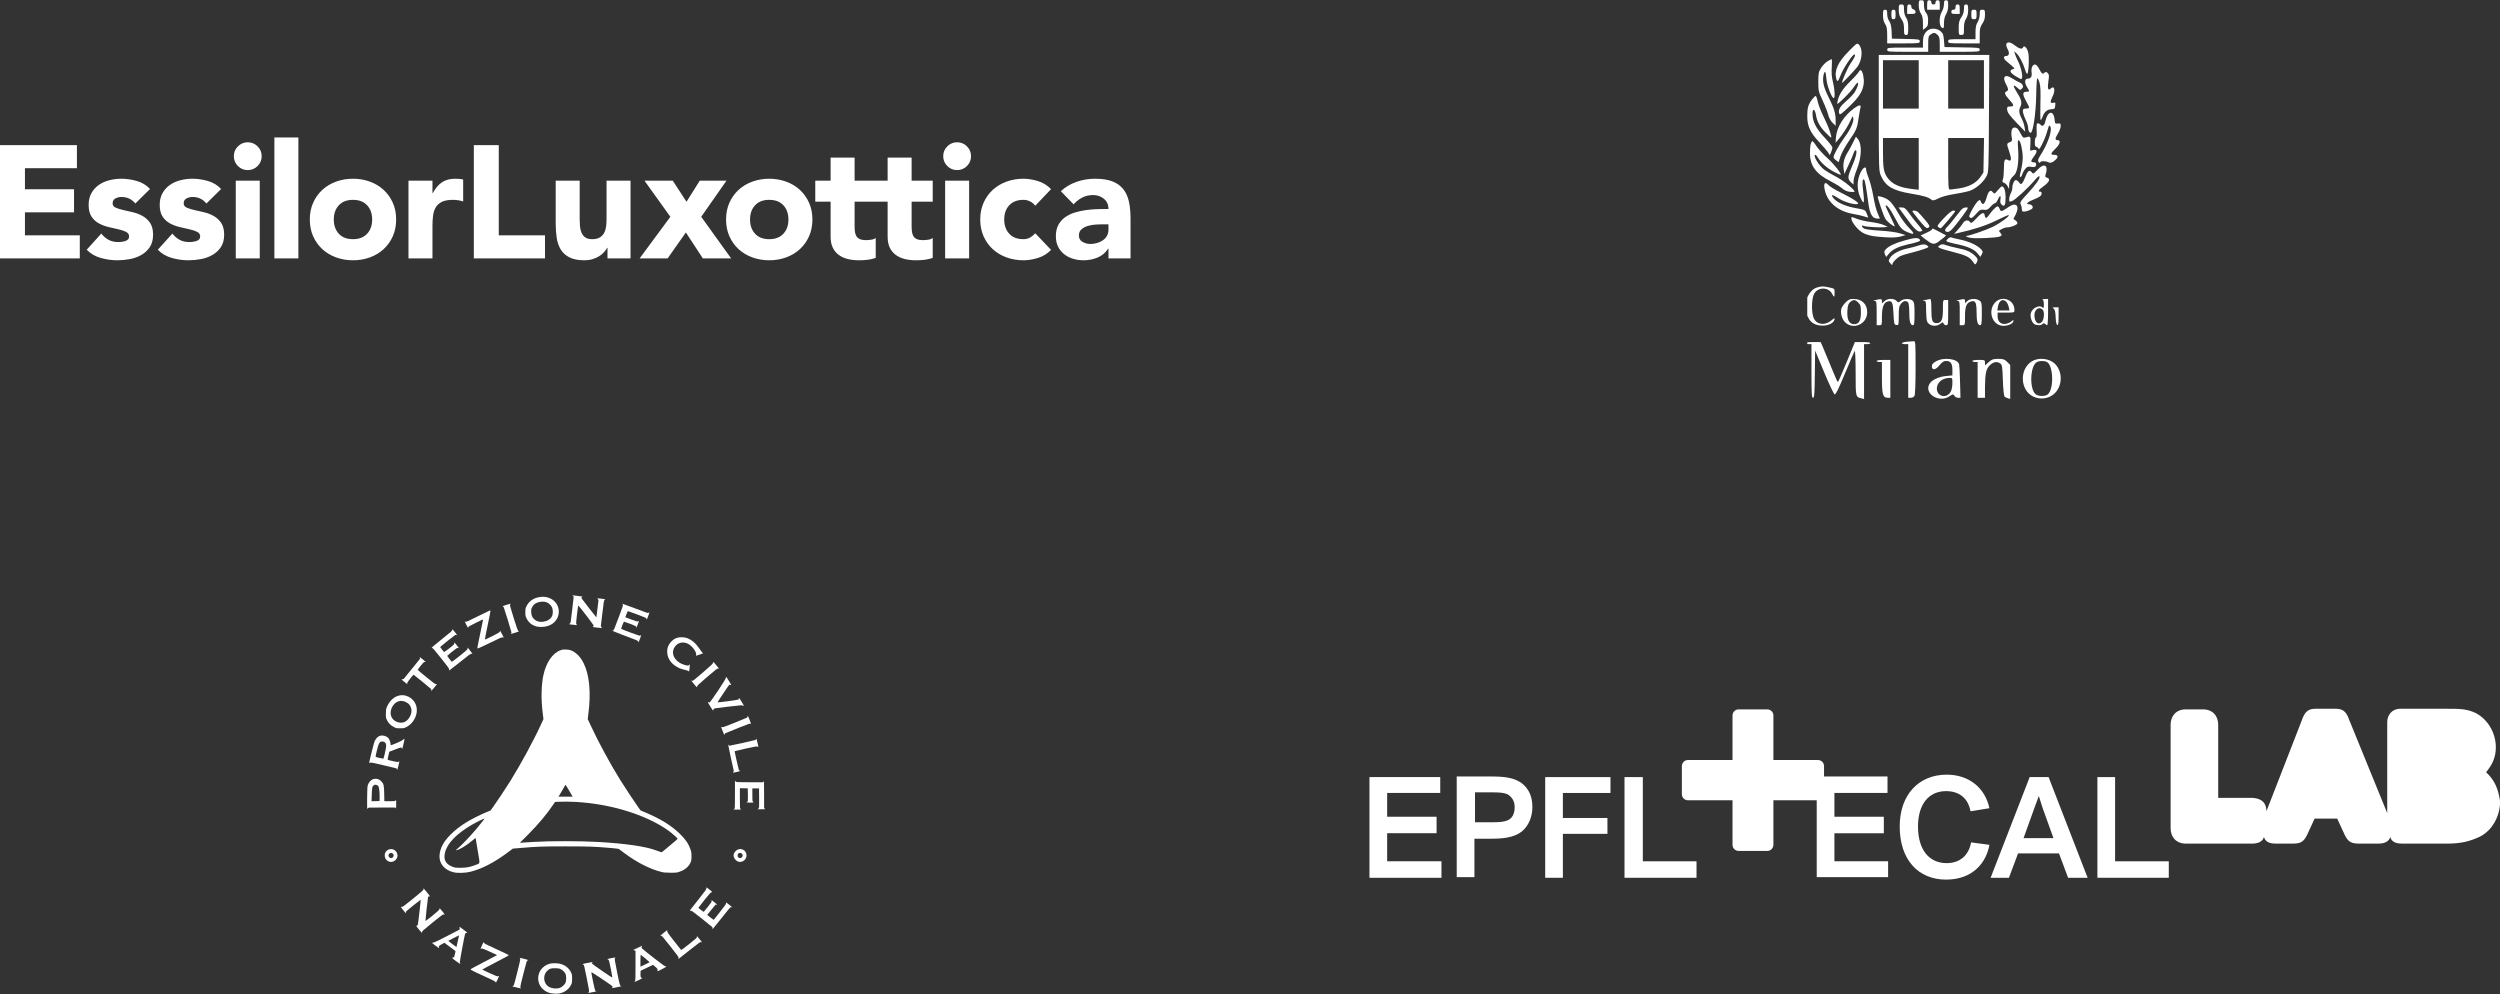 <svg width="1873" height="745" viewBox="0 0 1873 745" fill="none" xmlns="http://www.w3.org/2000/svg">
<rect x="0" y="0" width="1873" height="745" fill="#333333" stroke="none"/>
<path fill-rule="evenodd" clip-rule="evenodd" d="M185.621 106.594C182.746 106.594 180.29 107.613 178.254 109.65C176.217 111.685 175.199 114.141 175.199 117.017C175.199 119.892 176.217 122.348 178.254 124.384C180.29 126.421 182.746 127.439 185.621 127.439C188.497 127.439 190.953 126.421 192.989 124.384C195.025 122.348 196.044 119.892 196.044 117.017C196.044 114.141 195.025 111.685 192.989 109.65C190.953 107.613 188.497 106.594 185.621 106.594ZM205.569 193.568H223.539V103H205.569V193.568ZM278.827 164.457C278.827 160.066 277.57 156.511 275.054 153.795C272.538 151.08 269.004 149.722 264.451 149.722C259.899 149.722 256.365 151.08 253.849 153.795C251.333 156.511 250.076 160.066 250.076 164.457C250.076 168.85 251.333 172.405 253.849 175.119C256.365 177.835 259.899 179.193 264.451 179.193C269.004 179.193 272.538 177.835 275.054 175.119C277.57 172.405 278.827 168.85 278.827 164.457ZM294.281 151.878C295.958 155.633 296.797 159.826 296.797 164.457C296.797 169.089 295.958 173.283 294.281 177.036C292.604 180.791 290.307 184.005 287.393 186.68C284.477 189.357 281.044 191.411 277.09 192.849C273.137 194.287 268.923 195.005 264.451 195.005C259.977 195.005 255.766 194.287 251.813 192.849C247.859 191.411 244.424 189.357 241.51 186.68C238.594 184.005 236.299 180.791 234.622 177.036C232.945 173.283 232.106 169.089 232.106 164.457C232.106 159.826 232.945 155.633 234.622 151.878C236.299 148.125 238.594 144.912 241.51 142.235C244.424 139.56 247.859 137.502 251.813 136.065C255.766 134.627 259.977 133.908 264.451 133.908C268.923 133.908 273.137 134.627 277.09 136.065C281.044 137.502 284.477 139.56 287.393 142.235C290.307 144.912 292.604 148.125 294.281 151.878ZM341.014 133.908C337.02 133.908 333.706 134.807 331.07 136.604C328.435 138.401 326.159 141.096 324.242 144.69H324.003V135.346H306.033V193.568H324.003V169.249C324.003 166.374 324.162 163.739 324.482 161.342C324.8 158.946 325.5 156.891 326.578 155.173C327.656 153.456 329.193 152.118 331.19 151.159C333.186 150.201 335.902 149.722 339.337 149.722C340.694 149.722 341.991 149.823 343.23 150.022C344.468 150.221 345.725 150.521 347.004 150.92V134.508C346.124 134.268 345.166 134.109 344.128 134.028C343.09 133.949 342.051 133.908 341.014 133.908ZM176.636 193.568H194.606V135.346H176.636V193.568ZM18.688 159.066H55.467V141.815H18.688V126.001H57.623V108.751H0V193.568H59.78V176.317H18.688V159.066ZM106.839 161.822C104.563 160.544 102.125 159.605 99.531 159.006C96.935 158.407 94.499 157.85 92.224 157.329C89.948 156.811 88.07 156.211 86.593 155.532C85.114 154.854 84.377 153.795 84.377 152.357C84.377 150.602 85.095 149.362 86.534 148.643C87.971 147.925 89.448 147.565 90.965 147.565C95.278 147.565 98.752 149.204 101.388 152.477L112.409 141.575C109.694 138.7 106.378 136.705 102.466 135.585C98.553 134.468 94.679 133.908 90.845 133.908C87.81 133.908 84.815 134.288 81.861 135.046C78.905 135.806 76.29 136.984 74.014 138.581C71.738 140.179 69.9 142.216 68.503 144.69C67.105 147.167 66.407 150.122 66.407 153.555C66.407 157.23 67.144 160.165 68.623 162.36C70.1 164.558 71.977 166.254 74.254 167.452C76.53 168.65 78.965 169.549 81.561 170.147C84.156 170.747 86.593 171.306 88.869 171.824C91.145 172.345 93.021 172.983 94.499 173.741C95.977 174.501 96.716 175.64 96.716 177.156C96.716 178.754 95.878 179.851 94.201 180.45C92.523 181.05 90.646 181.348 88.57 181.348C85.853 181.348 83.478 180.81 81.441 179.731C79.405 178.653 77.548 177.077 75.871 175L64.97 187.099C67.844 190.055 71.358 192.112 75.511 193.268C79.663 194.425 83.778 195.005 87.851 195.005C90.965 195.005 94.12 194.706 97.315 194.107C100.508 193.508 103.384 192.471 105.941 190.992C108.496 189.516 110.593 187.559 112.23 185.122C113.866 182.687 114.686 179.593 114.686 175.838C114.686 172.165 113.947 169.23 112.469 167.033C110.991 164.837 109.115 163.1 106.839 161.822ZM160.091 161.822C157.815 160.544 155.378 159.605 152.783 159.006C150.187 158.407 147.752 157.85 145.476 157.329C143.199 156.811 141.323 156.211 139.845 155.532C138.366 154.854 137.629 153.795 137.629 152.357C137.629 150.602 138.348 149.362 139.785 148.643C141.223 147.925 142.7 147.565 144.218 147.565C148.53 147.565 152.005 149.204 154.64 152.477L165.662 141.575C162.945 138.7 159.63 136.705 155.719 135.585C151.804 134.468 147.932 133.908 144.098 133.908C141.062 133.908 138.067 134.288 135.113 135.046C132.157 135.806 129.542 136.984 127.266 138.581C124.99 140.179 123.152 142.216 121.755 144.69C120.357 147.167 119.659 150.122 119.659 153.555C119.659 157.23 120.397 160.165 121.875 162.36C123.352 164.558 125.23 166.254 127.506 167.452C129.782 168.65 132.217 169.549 134.814 170.147C137.408 170.747 139.845 171.306 142.122 171.824C144.398 172.345 146.273 172.983 147.752 173.741C149.228 174.501 149.968 175.64 149.968 177.156C149.968 178.754 149.129 179.851 147.452 180.45C145.775 181.05 143.897 181.348 141.822 181.348C139.106 181.348 136.731 180.81 134.694 179.731C132.658 178.653 130.801 177.077 129.123 175L118.221 187.099C121.097 190.055 124.61 192.112 128.764 193.268C132.915 194.425 137.03 195.005 141.103 195.005C144.218 195.005 147.371 194.706 150.567 194.107C153.76 193.508 156.636 192.471 159.193 190.992C161.748 189.516 163.844 187.559 165.482 185.122C167.119 182.687 167.938 179.593 167.938 175.838C167.938 172.165 167.198 169.23 165.722 167.033C164.243 164.837 162.367 163.1 160.091 161.822ZM590.685 164.457C590.685 160.066 589.427 156.511 586.911 153.795C584.395 151.08 580.861 149.722 576.309 149.722C571.757 149.722 568.223 151.08 565.707 153.795C563.191 156.511 561.933 160.066 561.933 164.457C561.933 168.85 563.191 172.404 565.707 175.119C568.223 177.835 571.757 179.193 576.309 179.193C580.861 179.193 584.395 177.835 586.911 175.119C589.427 172.404 590.685 168.85 590.685 164.457ZM606.139 151.878C607.816 155.633 608.655 159.826 608.655 164.457C608.655 169.089 607.816 173.282 606.139 177.036C604.462 180.791 602.164 184.005 599.251 186.68C596.334 189.357 592.901 191.411 588.948 192.849C584.994 194.287 580.781 195.005 576.309 195.005C571.836 195.005 567.624 194.287 563.67 192.849C559.717 191.411 556.282 189.357 553.367 186.68C550.451 184.005 548.156 180.791 546.479 177.036C544.802 173.282 543.963 169.089 543.963 164.457C543.963 159.826 544.802 155.633 546.479 151.878C548.156 148.125 550.451 144.911 553.367 142.234C556.282 139.56 559.717 137.502 563.67 136.065C567.624 134.627 571.836 133.908 576.309 133.908C580.781 133.908 584.994 134.627 588.948 136.065C592.901 137.502 596.334 139.56 599.251 142.234C602.164 144.911 604.462 148.125 606.139 151.878ZM682.983 118.095H665.012V135.346H656.083H653.513H640.269V118.095H622.3V135.346H610.799V151.086H622.3V177.395C622.3 180.59 622.839 183.307 623.917 185.542C624.995 187.779 626.492 189.596 628.409 190.992C630.325 192.391 632.56 193.41 635.117 194.048C637.673 194.686 640.468 195.006 643.504 195.006C645.579 195.006 647.697 194.886 649.853 194.647C652.01 194.407 654.085 193.928 656.083 193.209V178.234C655.284 178.953 654.105 179.414 652.548 179.612C650.991 179.812 649.732 179.911 648.776 179.911C646.858 179.911 645.32 179.653 644.163 179.133C643.003 178.614 642.144 177.875 641.587 176.917C641.027 175.958 640.668 174.82 640.509 173.502C640.348 172.184 640.269 170.728 640.269 169.13V151.086H653.513H656.083H665.012V177.395C665.012 180.59 665.553 183.307 666.63 185.542C667.709 187.779 669.206 189.596 671.122 190.992C673.039 192.391 675.274 193.41 677.83 194.048C680.386 194.686 683.181 195.006 686.218 195.006C688.293 195.006 690.411 194.886 692.567 194.647C694.724 194.407 696.799 193.928 698.796 193.209V178.234C697.997 178.953 696.819 179.414 695.261 179.612C693.705 179.812 692.446 179.911 691.488 179.911C689.572 179.911 688.033 179.653 686.877 179.133C685.717 178.614 684.858 177.875 684.301 176.917C683.741 175.958 683.382 174.82 683.223 173.502C683.061 172.184 682.983 170.728 682.983 169.13V151.086H698.796V135.346H682.983V118.095ZM766.735 149.722C768.572 149.722 770.288 150.141 771.887 150.979C773.483 151.818 774.721 152.877 775.601 154.154L787.461 141.695C784.664 138.82 781.37 136.804 777.578 135.645C773.783 134.489 770.168 133.908 766.735 133.908C762.262 133.908 758.05 134.627 754.097 136.065C750.143 137.502 746.708 139.56 743.794 142.235C740.878 144.912 738.583 148.125 736.906 151.878C735.229 155.633 734.39 159.826 734.39 164.457C734.39 169.089 735.229 173.283 736.906 177.036C738.583 180.791 740.878 184.005 743.794 186.68C746.708 189.357 750.143 191.411 754.097 192.849C758.05 194.287 762.262 195.005 766.735 195.005C770.168 195.005 773.783 194.425 777.578 193.268C781.37 192.112 784.664 190.094 787.461 187.218L775.601 174.76C774.562 175.957 773.324 176.996 771.887 177.874C770.45 178.754 768.731 179.193 766.735 179.193C762.183 179.193 758.65 177.835 756.133 175.119C753.617 172.405 752.36 168.85 752.36 164.457C752.36 160.066 753.617 156.511 756.133 153.795C758.65 151.08 762.183 149.722 766.735 149.722ZM717.078 106.594C714.203 106.594 711.747 107.613 709.71 109.65C707.673 111.685 706.656 114.141 706.656 117.017C706.656 119.892 707.673 122.348 709.71 124.384C711.747 126.421 714.203 127.439 717.078 127.439C719.953 127.439 722.409 126.421 724.445 124.384C726.482 122.348 727.5 119.892 727.5 117.017C727.5 114.141 726.482 111.685 724.445 109.65C722.409 107.613 719.953 106.594 717.078 106.594ZM708.093 193.568H726.063V135.346H708.093V193.568ZM544.284 135.346H524.277L514.333 151.159L504.031 135.346H482.827L502.233 162.42L479.232 193.568H500.198L513.854 174.161L526.553 193.568H547.757L525.355 162.42L544.284 135.346ZM830.468 168.051H826.036C824.676 168.051 822.98 168.111 820.944 168.23C818.908 168.35 816.949 168.691 815.074 169.249C813.196 169.809 811.599 170.648 810.282 171.764C808.964 172.884 808.305 174.441 808.305 176.437C808.305 178.593 809.222 180.192 811.061 181.229C812.897 182.268 814.814 182.787 816.811 182.787C818.566 182.787 820.264 182.547 821.902 182.067C823.538 181.588 824.997 180.911 826.275 180.031C827.552 179.153 828.57 178.035 829.33 176.677C830.088 175.319 830.468 173.723 830.468 171.884V168.051ZM847 163.977V193.568H830.468V186.261H830.229C828.231 189.375 825.575 191.612 822.262 192.969C818.947 194.326 815.452 195.005 811.779 195.005C809.063 195.005 806.448 194.626 803.932 193.868C801.417 193.11 799.201 191.972 797.284 190.454C795.367 188.937 793.849 187.06 792.731 184.823C791.612 182.588 791.054 179.992 791.054 177.036C791.054 173.681 791.671 170.847 792.911 168.53C794.149 166.215 795.826 164.298 797.942 162.78C800.058 161.264 802.474 160.084 805.191 159.246C807.905 158.407 810.72 157.79 813.636 157.389C816.551 156.991 819.465 156.751 822.382 156.67C825.296 156.591 827.991 156.55 830.468 156.55C830.468 153.357 829.33 150.821 827.053 148.943C824.777 147.067 822.082 146.128 818.967 146.128C816.011 146.128 813.316 146.747 810.881 147.985C808.444 149.224 806.269 150.92 804.352 153.076L794.768 143.252C798.122 140.138 802.034 137.802 806.508 136.245C810.98 134.687 815.613 133.908 820.405 133.908C825.676 133.908 830.008 134.568 833.403 135.885C836.797 137.202 839.513 139.14 841.549 141.695C843.586 144.252 845.002 147.386 845.802 151.099C846.6 154.813 847 159.107 847 163.977ZM373.681 108.751H354.992V193.568H408.303V176.317H373.681V108.751ZM454.424 135.346H472.394V193.568H455.143V185.661H454.903C454.263 186.781 453.445 187.899 452.447 189.015C451.447 190.135 450.231 191.133 448.793 192.011C447.356 192.891 445.718 193.607 443.881 194.167C442.043 194.725 440.048 195.005 437.892 195.005C433.339 195.005 429.644 194.305 426.81 192.909C423.974 191.512 421.779 189.576 420.222 187.099C418.663 184.624 417.625 181.708 417.106 178.354C416.586 175 416.328 171.366 416.328 167.452V135.346H434.297V163.858C434.297 165.536 434.357 167.273 434.477 169.069C434.597 170.866 434.957 172.524 435.556 174.041C436.154 175.559 437.072 176.796 438.311 177.754C439.548 178.713 441.324 179.193 443.642 179.193C445.958 179.193 447.835 178.773 449.273 177.934C450.71 177.096 451.807 175.978 452.567 174.58C453.325 173.184 453.825 171.606 454.064 169.848C454.304 168.093 454.424 166.254 454.424 164.337V135.346Z" fill="white"/>
<g clip-path="url(#clip0_340_185)">
<path d="M1039.26 624.256H1076.29V611.914H1039.26V594.085H1079.03V582.2H1026V657.629H1079.94V645.285H1039.26V624.256Z" fill="white"/>
<path d="M1141.2 587.685C1134.8 582.2 1126.11 581.743 1116.51 581.743H1091.37V657.171H1104.63V628.371H1116.06C1125.2 628.371 1134.34 627.914 1140.74 622.429C1145.31 618.314 1148.06 611.914 1148.06 604.6C1148.06 597.285 1145.77 591.8 1141.2 587.685ZM1129.31 614.658C1127.03 615.571 1124.28 616.029 1118.8 616.029H1105.08V593.629H1118.8C1124.28 593.629 1127.03 594.085 1129.31 595C1132.51 596.829 1134.8 600.029 1134.8 604.6C1134.8 609.629 1132.97 613.285 1129.31 614.658Z" fill="white"/>
<path d="M1157.66 657.629H1170.91V624.714H1204.29V612.829H1170.91V594.085H1206.57V582.2H1157.66V657.629Z" fill="white"/>
<path d="M1230.8 582.2H1217.08V657.629H1271.03V645.285H1230.8V582.2Z" fill="white"/>
<path d="M1374.34 624.258H1411.37V611.914H1374.34V594.085H1414.12V581.743H1366.57V573.971C1366.57 571.228 1364.29 569.4 1362 569.4H1328.63V536.029C1328.63 533.286 1326.34 531.457 1324.06 531.457H1302.57C1299.83 531.457 1298 533.743 1298 536.029V569.4H1264.63C1261.89 569.4 1260.06 571.686 1260.06 573.971V595C1260.06 597.743 1262.34 599.571 1264.63 599.571H1298V632.943C1298 635.685 1300.29 637.514 1302.57 637.514H1324.06C1326.8 637.514 1328.63 635.229 1328.63 632.943V599.571H1361.09V657.171H1414.57V645.285H1374.34V624.258Z" fill="white"/>
<path d="M1458 592.715C1467.6 592.715 1474.46 597.743 1476.29 607.8L1490.46 605.514C1487.26 590.429 1475.37 580.372 1458.46 580.372C1437.89 580.372 1423.26 595 1423.26 619.229C1423.26 643.914 1436.97 659 1458 659C1478.11 659 1488.17 646.2 1490.46 632.943L1476.74 631.114C1474.91 641.171 1468.06 646.658 1458.46 646.658C1445.2 646.658 1436.97 636.6 1436.97 619.229C1436.97 602.314 1445.2 592.715 1458 592.715Z" fill="white"/>
<path d="M1520.63 582.2L1491.37 657.629H1505.08L1511.94 639.342H1542.57L1549.43 657.629H1564.05L1534.8 582.2H1520.63ZM1516.05 627.914L1524.28 605.056C1525.65 601.4 1527.48 596.371 1527.48 596.371C1527.48 596.371 1529.31 602.314 1530.23 605.056L1538.45 627.914H1516.05Z" fill="white"/>
<path d="M1584.63 582.2H1571.37V657.629H1624.85V645.285H1584.63V582.2Z" fill="white"/>
<path d="M1862.57 578.543C1867.14 573.057 1869.88 567.571 1869.88 559.8C1869.88 549.743 1864.4 539.228 1854.8 534.2C1847.94 531 1842.91 531 1832.4 531H1798.57C1791.71 531 1788.51 536.029 1788.51 541.057V609.171L1760.17 539.686C1758.34 534.657 1756.51 531 1750.11 531H1734.57C1728.17 531 1726.34 534.657 1724.51 539.686L1698 607.8C1698 602.771 1695.71 597.742 1686.11 597.742H1661.88V542.886C1661.88 536.943 1658.23 531.457 1650.45 531.457H1637.65C1629.88 531.457 1626.23 536.943 1626.23 542.886V620.6C1626.23 626.542 1629.88 632.029 1637.65 632.029H1687.48C1693.88 632.029 1695.71 628.829 1696.17 627C1696.63 628.829 1698 632.029 1704.85 632.029H1717.65C1723.14 632.029 1725.88 631.114 1728.63 625.171L1734.11 613.285H1751.03L1756.51 625.171C1759.25 631.114 1762 632.029 1767.48 632.029H1782.11C1788.51 632.029 1790.34 628.829 1790.8 627C1791.25 628.829 1792.63 632.029 1799.48 632.029H1833.77C1843.83 632.029 1850.68 630.2 1857.54 627C1867.14 622.429 1873.08 611.458 1873.08 600.485C1871.71 590.885 1868.97 584.486 1862.57 578.543Z" fill="white"/>
</g>
<g clip-path="url(#clip1_340_185)">
<path d="M1437.52 3.9C1437.52 6.342 1438.07 8.549 1439.09 10.046C1440.27 11.779 1440.67 13.748 1440.67 17.373V22.336L1442.64 20.918C1444.21 19.736 1444.53 18.87 1444.53 15.561C1444.61 12.803 1444.13 10.991 1443.03 9.652C1442.01 8.312 1441.45 6.421 1441.45 3.9C1441.45 0.512 1441.3 0.197 1439.48 0.197C1437.67 0.197 1437.52 0.433 1437.52 3.9Z" fill="white"/>
<path d="M1443.82 3.743V7.288H1448.55H1453.27V3.743C1453.27 0.749 1453.04 0.197 1451.7 0.197C1450.67 0.197 1450.12 0.749 1450.12 1.773C1450.12 2.797 1449.57 3.349 1448.55 3.349C1447.52 3.349 1446.97 2.797 1446.97 1.773C1446.97 0.749 1446.42 0.197 1445.39 0.197C1444.05 0.197 1443.82 0.749 1443.82 3.743Z" fill="white"/>
<path d="M1456.42 3.112C1456.42 4.767 1455.72 7.288 1454.85 8.706C1452.64 12.33 1452.64 19.5 1454.85 20.682C1456.35 21.47 1456.42 21.312 1456.42 17.373C1456.42 14.615 1456.98 12.33 1458 10.597C1459.02 8.942 1459.58 6.658 1459.58 4.136C1459.58 0.748 1459.34 0.197 1458 0.197C1456.74 0.197 1456.42 0.748 1456.42 3.112Z" fill="white"/>
<path d="M1422.55 7.367C1422.55 10.282 1423.02 12.094 1424.52 14.221C1426.09 16.506 1426.48 18.082 1426.48 21.627C1426.48 25.645 1426.64 26.197 1428.06 26.197C1429.48 26.197 1429.64 25.645 1429.64 20.839C1429.64 16.9 1429.24 14.93 1428.06 13.197C1427.04 11.7 1426.48 9.494 1426.48 7.052C1426.48 3.664 1426.33 3.349 1424.52 3.349C1422.7 3.349 1422.55 3.585 1422.55 7.367Z" fill="white"/>
<path d="M1428.85 6.894V10.44H1432C1434.6 10.44 1435.15 10.124 1435.15 8.942C1435.15 8.155 1434.44 7.288 1433.58 7.052C1432.63 6.815 1432 5.949 1432 5.003C1432 3.9 1431.53 3.349 1430.42 3.349C1429.08 3.349 1428.85 3.9 1428.85 6.894Z" fill="white"/>
<path d="M1465.09 5.318C1465.09 6.736 1464.7 7.288 1463.51 7.288C1462.49 7.288 1461.94 7.839 1461.94 8.864C1461.94 10.203 1462.49 10.44 1465.09 10.44H1468.24V6.894C1468.24 3.9 1468.01 3.349 1466.67 3.349C1465.48 3.349 1465.09 3.9 1465.09 5.318Z" fill="white"/>
<path d="M1471.39 6.736C1471.39 9.021 1470.76 10.991 1469.42 12.961C1467.85 15.324 1467.45 16.821 1467.45 20.997C1467.45 26.039 1467.53 26.197 1469.42 26.197C1471.32 26.197 1471.39 25.961 1471.39 21.233C1471.39 17.688 1471.87 15.718 1472.97 13.985C1473.99 12.409 1474.55 10.282 1474.55 7.446C1474.55 3.9 1474.31 3.349 1472.97 3.349C1471.63 3.349 1471.39 3.9 1471.39 6.736Z" fill="white"/>
<path d="M1410.73 11.385C1410.73 14.221 1411.28 16.349 1412.3 17.924C1413.56 19.736 1413.88 21.627 1413.88 26.355V32.5H1426.09C1437.75 32.5 1438.3 32.421 1438.3 30.924C1438.3 29.506 1437.67 29.349 1427.9 29.191L1417.42 28.954L1417.19 23.518C1417.03 19.658 1416.48 17.451 1415.45 15.876C1414.51 14.615 1413.88 12.488 1413.88 10.518C1413.88 7.839 1413.64 7.288 1412.3 7.288C1410.96 7.288 1410.73 7.839 1410.73 11.385Z" fill="white"/>
<path d="M1417.03 10.834C1417.03 13.827 1417.27 14.379 1418.61 14.379C1419.94 14.379 1420.18 13.827 1420.18 10.834C1420.18 7.84 1419.94 7.288 1418.61 7.288C1417.27 7.288 1417.03 7.84 1417.03 10.834Z" fill="white"/>
<path d="M1476.91 10.834C1476.91 14.064 1477.07 14.379 1478.88 14.379C1480.69 14.379 1480.85 14.064 1480.85 10.834C1480.85 7.603 1480.69 7.288 1478.88 7.288C1477.07 7.288 1476.91 7.603 1476.91 10.834Z" fill="white"/>
<path d="M1483.21 10.597C1483.21 12.567 1482.58 15.088 1481.64 16.585C1480.45 18.476 1480.06 20.524 1480.06 24.227V29.349H1469.82C1460.13 29.349 1459.58 29.427 1459.58 30.924C1459.58 32.421 1460.13 32.5 1471.39 32.5H1483.21V26.512C1483.21 21.47 1483.53 20.13 1485.18 17.688C1486.6 15.639 1487.15 13.748 1487.15 11.07C1487.15 7.524 1486.99 7.288 1485.18 7.288C1483.37 7.288 1483.21 7.603 1483.21 10.597Z" fill="white"/>
<path d="M1444.13 22.888C1441.61 24.937 1440.67 27.221 1440.67 31.634V35.652H1427.27C1414.43 35.652 1413.88 35.73 1413.88 37.227C1413.88 38.724 1414.43 38.803 1429.24 38.803H1444.61V32.973C1444.61 27.773 1444.84 26.906 1446.34 25.882C1448.7 24.227 1449.81 24.306 1451.7 26.197C1452.96 27.458 1453.27 28.797 1453.27 33.288V38.803H1468.24C1482.66 38.803 1483.21 38.724 1483.21 37.227C1483.21 35.73 1482.58 35.652 1470.05 35.494L1456.82 35.258L1456.42 30.294C1456.11 26.04 1455.71 25.015 1453.82 23.361C1451.15 21.076 1446.58 20.84 1444.13 22.888Z" fill="white"/>
<path d="M1385.28 38.173C1377.01 46.446 1374.09 52.828 1375.75 59.052C1376.53 61.809 1377.08 61.258 1379.05 56.215C1381.18 50.779 1388.35 40.143 1389.45 40.773C1390.32 41.325 1389.53 43.058 1386.15 48.022C1384.25 50.779 1380 60.549 1380 62.124C1380 62.676 1389.06 53.221 1391.42 50.228C1395.13 45.422 1395.84 36.834 1392.76 33.525C1391.5 32.028 1391.19 32.185 1385.28 38.173Z" fill="white"/>
<path d="M1503.15 32.973C1502.91 33.603 1503.3 35.337 1504.09 36.755C1505.75 39.749 1505.27 41.955 1502.91 41.955C1500.86 41.955 1500.86 44.003 1503.07 45.737C1503.93 46.446 1505.82 48.021 1507.16 49.203C1509.61 51.409 1509.61 51.409 1507.79 51.882C1505.11 52.67 1505.98 54.561 1510 57.003C1511.97 58.185 1513.78 59.209 1514.02 59.209C1516.15 59.446 1514.73 51.331 1511.58 45.106C1510.87 43.609 1509.92 41.482 1509.61 40.379L1508.98 38.409L1510.79 39.985C1512.84 41.797 1515.67 47.234 1517.09 51.961C1517.64 53.852 1518.43 55.349 1518.75 55.349C1519.85 55.349 1520.48 42.506 1519.45 38.961C1518.59 35.652 1516.3 33.603 1515.67 35.494C1515.12 37.149 1512.68 36.518 1509.61 34.076C1506.3 31.476 1503.93 31.082 1503.15 32.973Z" fill="white"/>
<path d="M1407.58 84.658C1407.58 126.809 1407.65 128.306 1409.23 131.773C1412.78 139.652 1418.13 142.803 1431.84 145.088C1441.22 146.664 1444.68 147.688 1446.97 149.579C1447.99 150.446 1448.94 150.288 1452.25 148.634C1454.53 147.452 1459.42 146.112 1463.67 145.482C1467.69 144.852 1472.81 143.828 1475.02 143.197C1479.82 141.779 1485.65 136.973 1488.18 132.246C1489.91 129.015 1489.91 128.7 1490.14 85.052L1490.38 41.167H1448.94H1407.58V84.658ZM1437.51 63.227V81.349H1424.12H1410.73V63.227V45.106H1424.12H1437.51V63.227ZM1486.36 63.227V81.349H1472.97H1459.58V63.227V45.106H1472.97H1486.36V63.227ZM1437.51 122.791V142.173L1432.63 141.621C1423.02 140.518 1417.34 137.84 1413.96 132.955C1411.28 129.015 1410.73 125.864 1410.73 114.282V103.409H1424.12H1437.51V122.791ZM1486.21 116.331L1485.97 129.252L1483.61 132.718C1480.45 137.209 1475.02 140.046 1467.69 141.149C1464.46 141.621 1461.39 142.015 1460.76 142.015C1459.73 142.015 1459.58 139.1 1459.58 122.712V103.409H1473.05H1486.44L1486.21 116.331Z" fill="white"/>
<path d="M1369.21 45.894C1367.79 46.682 1365.66 48.888 1364.48 50.7C1362.51 53.773 1362.27 54.718 1362.27 61.179C1362.27 67.955 1362.43 68.743 1365.58 75.44C1367.39 79.3 1369.29 84.185 1369.76 86.234C1370.31 88.361 1371.65 90.725 1372.99 92.064L1375.27 94.27V90.331C1375.27 84.973 1374.17 81.27 1370.07 72.997C1366.29 65.434 1365.27 61.179 1366.13 56.609C1367 52.197 1367.95 53.3 1368.34 59.052C1368.73 64.173 1372.28 73.47 1373.85 73.47C1374.96 73.47 1374.56 66.458 1373.22 61.337C1372.36 58.028 1372.04 54.64 1372.36 50.385C1372.59 47.076 1372.52 44.319 1372.28 44.319C1371.96 44.319 1370.62 45.028 1369.21 45.894Z" fill="white"/>
<path d="M1522.53 49.912C1522.05 50.858 1521.82 52.748 1522.05 54.167C1522.53 57.239 1521.58 58.894 1519.3 58.894C1516.85 58.894 1516.54 61.73 1518.59 65.118C1520.72 68.506 1520.64 68.743 1518.27 68.743C1515.2 68.743 1515.12 70.633 1517.8 75.439C1519.14 77.803 1520.24 80.088 1520.24 80.561C1520.24 80.955 1519.22 81.349 1517.88 81.349C1515.91 81.349 1515.52 81.664 1515.52 83.239C1515.52 84.264 1516.38 87.021 1517.48 89.385C1518.59 91.67 1519.45 94.349 1519.45 95.294C1519.45 97.736 1520.24 99.47 1521.35 99.47C1523.16 99.47 1525.28 85.052 1525.52 71.5C1525.6 64.567 1525.99 58.815 1526.31 58.658C1526.62 58.5 1527.41 59.918 1527.96 61.809C1528.75 64.251 1528.91 68.664 1528.67 77.567C1528.52 84.421 1528.59 90.015 1528.83 90.015C1529.15 90.015 1529.78 88.833 1530.33 87.336C1531.59 83.791 1533.79 81.979 1536.95 81.821C1539.31 81.743 1539.55 81.427 1539.78 79.064C1540.02 76.779 1539.86 76.543 1538.52 77.015C1536.08 77.724 1535.76 76.227 1537.58 72.761C1540.18 67.639 1539.23 63.464 1536.16 66.536C1534.42 68.27 1533.87 65.985 1534.66 60.785C1535.29 56.767 1535.21 55.821 1534.19 54.797C1533.08 53.694 1532.77 53.694 1531.59 54.561C1530.17 55.821 1529.85 55.506 1527.18 50.7C1525.6 47.864 1523.79 47.548 1522.53 49.912Z" fill="white"/>
<path d="M1392.53 53.931C1391.98 54.955 1389.06 58.185 1385.91 61.258C1380.39 66.694 1377.48 71.343 1376.61 76.306C1376.14 78.67 1376.38 78.512 1381.5 73.549C1384.49 70.712 1387.88 66.852 1389.06 65.04C1392.92 58.973 1393.24 63.07 1389.38 69.294C1388.51 70.634 1385.67 73.628 1383.07 75.834C1378.42 79.931 1377.08 82.294 1377.95 85.052C1378.34 86.312 1379.53 85.525 1385.44 79.852C1393 72.525 1395.6 68.428 1396.31 62.519C1396.7 58.816 1395.6 53.458 1394.18 52.591C1393.79 52.355 1393.08 52.985 1392.53 53.931Z" fill="white"/>
<path d="M1501.57 58.264C1501.33 58.973 1501.81 61.021 1502.75 62.755C1504.8 66.536 1504.88 67.876 1503.3 68.427C1501.33 69.215 1501.96 70.949 1505.27 74.573C1509.05 78.67 1509.21 79.773 1506.06 79.773C1504.17 79.773 1503.7 80.088 1503.7 81.427C1503.7 84.027 1505.12 86.076 1511.42 92.615L1517.33 98.682L1516.85 95.609C1516.62 93.876 1515.83 91.276 1515.12 89.858C1512.6 85.052 1512.29 82.846 1513.62 80.088C1515.12 76.936 1514.49 74.494 1510.71 68.585C1507.87 64.173 1508.19 62.833 1511.42 65.749C1513.39 67.639 1513.62 67.639 1514.81 66.379C1515.83 65.355 1515.91 64.724 1515.2 63.542C1514.73 62.755 1513.78 61.967 1513.15 61.809C1512.52 61.652 1510.32 60.47 1508.35 59.209C1504.25 56.609 1502.28 56.294 1501.57 58.264Z" fill="white"/>
<path d="M1357.62 74.494C1354.71 78.276 1354 80.876 1354 87.1C1354 94.506 1356.21 99.312 1362.9 106.403C1365.66 109.318 1368.58 112.785 1369.44 113.967L1370.86 116.252L1371.88 113.967C1372.44 112.706 1372.83 111.13 1372.83 110.5C1372.83 109.87 1370.23 106.482 1367 103.094C1360.62 96.397 1357.94 91.04 1357.94 85.209C1357.94 81.034 1359.67 81.506 1360.46 85.84C1361.33 91.04 1363.14 94.506 1367.47 99.076C1369.76 101.44 1371.73 103.252 1371.88 103.094C1372.59 102.385 1370.15 95.452 1366.61 88.203C1364.48 84.028 1362.35 78.591 1361.88 76.228C1361.41 73.864 1360.7 71.894 1360.3 71.894C1359.91 71.894 1358.73 73.076 1357.62 74.494Z" fill="white"/>
<path d="M1388.98 81.191C1381.5 86.706 1376.22 95.058 1375.51 102.543L1375.19 106.955L1377.24 104.591C1380.24 101.203 1384.49 94.585 1386.46 90.173C1388.04 86.706 1388.19 86.627 1388.51 88.597C1388.9 91.512 1386.3 97.028 1381.65 103.331C1377.71 108.688 1373.7 116.015 1373.7 117.749C1373.7 118.3 1374.56 119.403 1375.59 120.112L1377.48 121.531L1378.9 117.197C1379.61 114.834 1382.44 109.634 1385.2 105.615C1390.79 97.579 1391.5 95.924 1392.53 88.046C1393 84.973 1393.55 81.743 1393.87 80.718C1394.58 78.276 1392.76 78.433 1388.98 81.191Z" fill="white"/>
<path d="M1534.11 86.234C1533.48 87.258 1532.77 89.149 1532.45 90.567C1531.82 93.876 1530.25 95.137 1528.91 93.561C1528.36 92.93 1527.41 92.379 1526.78 92.379C1525.84 92.379 1525.68 93.403 1525.84 97.658C1526.07 100.967 1525.84 102.937 1525.36 102.858C1524.97 102.858 1524.5 104.355 1524.5 106.246C1524.42 108.924 1524.65 109.791 1525.84 110.106C1526.7 110.421 1527.33 111.052 1527.33 111.524C1527.41 113.415 1531.27 106.009 1532.93 101.046C1533.79 98.209 1534.74 95.373 1534.9 94.743C1535.29 93.797 1535.45 93.797 1536.16 94.979C1537.73 97.815 1533.87 108.531 1528.36 116.882C1526.94 119.088 1526.62 120.191 1527.18 121.215C1527.65 122.082 1528.04 122.24 1528.44 121.609C1529.15 120.506 1532.45 120.506 1534.5 121.531C1536.08 122.397 1538.05 121.767 1540.25 119.482C1542.3 117.512 1541.83 116.015 1539.15 116.015C1536 116.015 1536.16 114.991 1539.94 111.367C1543.41 108.058 1544.19 104.985 1541.51 104.985C1539.47 104.985 1539.55 103.724 1541.91 99.864C1543.01 98.13 1543.88 95.688 1543.88 94.506C1543.88 92.537 1543.64 92.3 1541.75 92.537C1539.7 92.773 1539.55 92.537 1539.31 89.621C1538.84 84.5 1536.31 82.846 1534.11 86.234Z" fill="white"/>
<path d="M1507.16 97.5C1506.85 98.603 1506.85 100.967 1507.16 102.7C1507.64 105.536 1507.48 105.852 1505.67 106.561C1503.3 107.506 1503.3 107.664 1505.35 113.652C1507.24 119.167 1506.93 121.294 1504.49 119.955C1501.89 118.536 1501.33 119.718 1501.33 126.258C1501.33 129.646 1501.02 133.349 1500.55 134.452C1499.92 136.106 1500.07 136.5 1501.33 136.894C1502.2 137.209 1503.46 138.312 1504.09 139.494L1505.19 141.621L1505.27 139.021C1505.27 135.87 1506.38 133.506 1508.9 131.379C1511.42 129.252 1512.68 121.136 1511.97 111.761C1511.58 106.167 1511.65 104.906 1512.52 105.143C1513.78 105.536 1515.36 112.47 1515.44 117.985C1515.44 120.112 1514.96 124.052 1514.33 126.652C1512.99 132.324 1512.99 132.561 1513.86 132.561C1514.25 132.561 1514.73 131.694 1515.04 130.749C1515.28 129.724 1516.22 127.912 1517.17 126.73C1518.67 124.84 1519.3 124.603 1521.82 124.997C1524.1 125.391 1524.89 125.155 1525.29 124.209C1525.92 122.555 1525.21 121.53 1523.32 121.53C1521.27 121.53 1521.42 120.349 1523.79 117.276C1526.62 113.573 1526.47 111.761 1523.32 112.391L1520.95 112.864L1521.19 107.506C1521.42 101.912 1521.35 101.833 1517.33 103.015C1515.91 103.488 1515.36 103.015 1513.86 100.1C1512.92 98.288 1511.73 96.476 1511.26 96.161C1509.45 94.979 1507.64 95.53 1507.16 97.5Z" fill="white"/>
<path d="M1388.35 106.64C1387.25 109.003 1385.44 112.312 1384.33 114.046C1381.58 118.379 1380.63 122.555 1381.26 126.809L1381.81 130.355L1384.73 124.052C1386.38 120.585 1388.12 116.488 1388.67 114.912C1389.14 113.336 1389.93 112.312 1390.4 112.549C1391.58 113.258 1390.48 117.985 1387.41 124.918C1384.18 132.246 1384.1 134.058 1386.7 136.5L1388.67 138.312V135.633C1388.75 134.136 1389.77 130.276 1391.11 127.046C1394.81 117.827 1395.13 108.136 1391.9 104.118L1390.48 102.385L1388.35 106.64Z" fill="white"/>
<path d="M1356.6 107.9C1356.21 109.161 1355.97 112.391 1356.05 115.227C1356.13 124.288 1360.7 130.355 1371.33 135.712C1374.72 137.446 1378.74 139.888 1380.16 141.149C1381.89 142.646 1383.86 143.512 1386.15 143.749C1387.96 143.906 1389.45 143.827 1389.45 143.591C1389.45 142.015 1381.1 135.239 1375.75 132.482C1372.2 130.67 1368.18 128.227 1366.68 127.124C1362.59 124.052 1357.86 116.015 1360.15 116.015C1360.46 116.015 1361.33 117.039 1362.11 118.3C1364.16 121.846 1368.89 126.021 1373.78 128.621C1376.22 129.882 1378.5 130.985 1378.82 130.985C1380.39 130.985 1374.8 123.736 1369.6 118.93C1366.21 115.936 1362.43 111.761 1361.01 109.633C1359.67 107.506 1358.25 105.773 1357.86 105.773C1357.47 105.773 1356.91 106.718 1356.6 107.9Z" fill="white"/>
<path d="M1526.47 127.203C1523.47 130.434 1523.24 130.512 1522.21 129.094C1520.56 126.967 1519.06 127.991 1517.49 132.324C1516.7 134.373 1515.59 136.658 1514.96 137.288C1514.1 138.234 1513.78 138.155 1512.68 136.658C1512.05 135.712 1510.95 134.924 1510.32 134.924C1509.05 134.924 1507.64 137.997 1507.64 140.834C1507.64 141.779 1507.09 143.67 1506.45 144.852C1505.82 146.112 1505.27 148.082 1505.27 149.264C1505.27 151.234 1505.43 151.312 1507.48 150.603C1509.76 149.815 1519.69 140.597 1524.42 135.003C1525.99 133.034 1527.57 131.773 1527.89 132.088C1528.91 133.112 1525.52 138.076 1519.3 144.773C1513.94 150.524 1513.15 151.627 1513.86 152.967C1514.33 153.834 1514.73 155.409 1514.73 156.512C1514.73 158.009 1515.12 158.561 1516.22 158.561C1518.35 158.561 1522.05 157.064 1522.76 155.961C1523.47 154.7 1521.98 153.046 1520.09 153.046C1517.17 153.046 1519.14 151.155 1524.26 149.185C1528.12 147.609 1529.38 146.743 1529.54 145.324C1529.7 144.143 1529.38 143.591 1528.59 143.591C1526.39 143.591 1527.25 142.252 1531.27 139.337C1535.45 136.343 1536.39 133.821 1533.56 133.112C1532.22 132.718 1532.06 132.324 1532.53 130.827C1534.98 123.737 1531.51 121.688 1526.47 127.203Z" fill="white"/>
<path d="M1393.79 129.567C1391.03 135.476 1391.11 142.488 1393.95 148.318C1395.76 152.021 1396.07 152.336 1396.39 150.761C1396.55 149.736 1396.31 146.112 1395.84 142.724C1395.05 136.658 1395.28 133.742 1396.55 134.53C1397.18 134.924 1398.2 140.518 1399.7 151.706C1400.72 159.9 1402.61 163.446 1405.84 163.682C1407.26 163.839 1408.36 163.839 1408.36 163.682C1408.36 163.603 1407.58 161.791 1406.71 159.664C1405.76 157.615 1404.35 152.021 1403.56 147.373C1402.77 142.646 1401.19 136.5 1400.09 133.742C1398.99 130.985 1398.12 127.991 1398.12 127.124C1398.12 124.052 1395.76 125.391 1393.79 129.567Z" fill="white"/>
<path d="M1366.84 140.833C1368.26 150.682 1376.14 158.009 1387.72 160.136C1390.4 160.609 1394.18 161.476 1396.15 162.027C1398.12 162.658 1399.7 163.052 1399.7 162.894C1399.7 162.815 1399.15 161.476 1398.52 159.979C1397.41 157.221 1397.25 157.142 1390.08 155.882C1382.28 154.464 1376.14 151.627 1373.54 148.397C1371.25 145.403 1372.91 145.561 1377.48 148.633C1381.42 151.233 1388.75 153.439 1391.66 152.888C1393.71 152.494 1388.9 149.106 1379.61 144.536C1375.27 142.409 1371.02 139.888 1370.23 138.942C1367.63 136.027 1366.29 136.736 1366.84 140.833Z" fill="white"/>
<path d="M1496.68 142.567C1494.32 145.403 1494.16 145.482 1493.06 144.064C1491.33 141.779 1489.75 143.04 1488.41 147.846C1486.76 153.518 1485.18 154.385 1483.76 150.367C1483.21 148.712 1480.53 151.549 1477.7 156.749C1475.1 161.633 1474.86 162.343 1476.04 163.052C1477.07 163.682 1477.93 163.13 1480.38 160.373C1483.13 157.221 1483.76 156.906 1486.28 157.143C1488.57 157.458 1489.36 157.064 1491.33 154.858C1492.59 153.44 1494.08 152.258 1494.64 152.258C1495.19 152.258 1496.05 151.155 1496.61 149.894C1498.1 146.27 1499.28 145.955 1498.73 149.343C1498.42 151.391 1498.65 152.415 1499.68 153.361C1501.81 155.33 1502.67 153.518 1502.59 147.452C1502.52 142.646 1501.41 139.652 1499.76 139.652C1499.36 139.652 1498.02 140.991 1496.68 142.567Z" fill="white"/>
<path d="M1406.79 147.215C1406.79 148.87 1411.12 161.712 1412.46 163.839C1413.72 165.967 1418.21 169.591 1419.55 169.591C1419.79 169.591 1418.21 166.124 1416.16 161.949C1414.04 157.773 1412.46 154.149 1412.7 153.991C1413.56 153.124 1416.16 156.512 1419.63 163.13C1423.65 170.852 1424.83 172.112 1429.08 173.924C1434.52 176.209 1434.84 175.342 1430.35 170.852C1427.98 168.488 1424.51 163.839 1422.62 160.452C1418.76 153.597 1416.08 150.288 1413.09 148.791C1410.65 147.53 1406.79 146.585 1406.79 147.215Z" fill="white"/>
<path d="M1505.04 154.936C1499.44 158.718 1499.05 158.876 1498.18 156.591C1497.79 155.488 1497.08 154.621 1496.53 154.621C1495.58 154.621 1492.19 158.009 1490.07 161.239C1488.33 163.761 1487.31 163.839 1486.99 161.555C1486.6 158.561 1484.87 159.112 1480.85 163.446C1477.15 167.385 1476.83 167.542 1475.81 166.203C1474.39 164.391 1471.79 165.021 1470.53 167.385C1470.05 168.252 1468.4 170.379 1466.82 172.112L1464.07 175.185L1466.35 174.712C1479.35 171.797 1487.78 169.039 1495.66 165.179C1500.55 162.736 1504.72 160.924 1504.96 161.161C1505.75 161.949 1498.65 167.149 1493.22 169.827C1487.62 172.506 1475.73 176.603 1473.13 176.761C1472.42 176.761 1473.05 177.233 1474.55 177.785C1476.51 178.494 1480.22 178.652 1487.7 178.336C1499.05 177.785 1501.1 177.076 1498.65 174.397C1497.31 172.9 1497.31 172.821 1499.68 171.639C1500.94 170.93 1502.67 170.379 1503.46 170.379C1506.22 170.379 1510.87 168.646 1511.34 167.542C1511.58 166.833 1511.1 165.888 1510.08 165.179L1508.42 163.997L1510.08 160.846C1513.39 154.385 1510.63 151.155 1505.04 154.936Z" fill="white"/>
<path d="M1425.38 159.506C1434.84 172.664 1436.96 174.634 1440.11 172.979C1440.43 172.743 1439.01 170.615 1436.88 168.173C1434.76 165.731 1431.68 161.791 1430.11 159.506C1427.67 156.118 1426.72 155.409 1424.75 155.409H1422.39L1425.38 159.506Z" fill="white"/>
<path d="M1469.35 157.143C1468.48 158.167 1466.27 160.925 1464.46 163.288C1462.73 165.731 1460.29 168.488 1459.18 169.591C1456.82 171.797 1456.66 173.215 1458.71 173.767C1459.73 174.003 1460.99 173.294 1462.57 171.64C1464.93 169.04 1471 161.24 1473.36 157.537C1474.7 155.409 1474.7 155.409 1472.81 155.409C1471.71 155.409 1470.21 156.197 1469.35 157.143Z" fill="white"/>
<path d="M1432.79 158.246C1432.79 158.955 1440.19 168.094 1442.16 169.906C1443.5 171.088 1443.98 171.167 1445 170.379C1446.02 169.512 1445.63 168.724 1442.08 164.549C1439.88 161.949 1437.44 159.27 1436.81 158.718C1435.62 157.773 1432.79 157.379 1432.79 158.246Z" fill="white"/>
<path d="M1456.35 163.446C1451.54 168.567 1451.07 169.276 1452.25 170.221C1453.04 170.773 1453.82 171.088 1454.14 171.009C1454.69 170.773 1463.67 160.294 1464.62 158.64C1465.01 158.088 1464.54 157.773 1463.44 157.773C1462.25 157.773 1459.89 159.743 1456.35 163.446Z" fill="white"/>
<path d="M1387.09 163.918C1387.09 166.124 1391.35 171.639 1394.73 173.846C1398.51 176.288 1402.85 177.233 1412.7 177.785C1418.13 178.1 1421.68 177.864 1424.12 177.155L1427.67 176.13L1423.33 174.791C1420.89 174.003 1414.51 173.136 1408.76 172.821C1403.16 172.506 1397.73 171.797 1396.78 171.324C1394.65 170.142 1394.26 168.33 1396.39 169.276C1398.04 169.985 1408.68 170.615 1411.91 170.221L1414.27 169.906L1411.28 168.567C1409.62 167.779 1405.45 166.833 1401.9 166.361C1398.44 165.967 1393.79 164.864 1391.5 164.076C1386.62 162.185 1387.09 162.185 1387.09 163.918Z" fill="white"/>
<path d="M1447.29 172.034C1447.05 172.506 1445 173.688 1442.79 174.634L1438.93 176.367L1442.01 178.888C1447.36 183.064 1448.78 183.458 1451.85 181.409C1453.27 180.385 1455.24 178.888 1456.27 178.021L1458 176.367L1453.12 173.767C1447.44 170.773 1447.99 170.931 1447.29 172.034Z" fill="white"/>
<path d="M1459.26 178.967C1457.84 180.543 1457.84 180.622 1459.65 181.331C1460.68 181.725 1463.67 182.434 1466.27 182.985C1474.07 184.561 1479.04 186.767 1481.48 189.761L1483.68 192.44L1484.79 190.47C1485.73 188.658 1485.65 188.264 1484 186.531C1481.32 183.694 1475.1 180.858 1468.64 179.518C1465.64 178.888 1462.57 178.179 1461.86 177.864C1461.15 177.628 1460.05 178.1 1459.26 178.967Z" fill="white"/>
<path d="M1426.88 180.149C1419.79 182.118 1414.98 184.403 1412.78 186.846C1411.52 188.264 1411.44 188.815 1412.22 190.549L1413.09 192.518L1415.14 190.076C1417.82 186.924 1421.99 184.876 1428.61 183.3C1437.75 181.252 1439.33 180.621 1438.22 179.361C1436.96 177.864 1434.36 178.021 1426.88 180.149Z" fill="white"/>
<path d="M1436.65 184.167C1435.07 184.718 1431.68 185.585 1429.16 186.137C1423.25 187.318 1417.66 190.312 1416.01 193.228C1414.75 195.276 1414.75 195.512 1416.24 197.246C1417.35 198.664 1417.74 198.821 1417.82 197.876C1417.82 196.537 1421.21 193.149 1423.73 191.809C1424.67 191.337 1428.38 190.234 1432 189.367C1435.7 188.421 1440.19 187.082 1442.08 186.373C1445.08 185.27 1445.24 185.034 1444.05 184.088C1442.32 182.749 1440.27 182.828 1436.65 184.167Z" fill="white"/>
<path d="M1452.96 184.009C1451.62 184.955 1451.7 185.112 1453.67 185.979C1454.77 186.53 1459.34 187.791 1463.67 188.894C1472.73 191.179 1475.81 192.676 1478.17 196.143C1479.67 198.427 1479.82 198.506 1480.69 197.088C1482.11 194.882 1481.87 193.7 1479.51 191.494C1476.36 188.579 1473.36 187.24 1466.67 185.9C1463.44 185.191 1459.73 184.324 1458.55 183.852C1455.64 182.749 1454.69 182.749 1452.96 184.009Z" fill="white"/>
<path d="M1361.41 215.367C1355.81 216.943 1351.79 224.743 1352.82 231.755C1354.08 240.028 1358.18 243.967 1365.58 243.967C1370.07 243.967 1373.85 241.997 1374.41 239.319C1374.64 238.058 1374.25 238.216 1372.2 239.949C1367.39 243.967 1361.48 243.416 1359.04 238.767C1356.99 234.828 1357.07 223.64 1359.2 220.016C1362.12 214.894 1369.92 214.973 1372.59 220.094C1374.09 223.088 1374.48 222.931 1374.48 219.306C1374.48 216.234 1374.48 216.234 1370.55 215.367C1365.9 214.343 1364.79 214.343 1361.41 215.367Z" fill="white"/>
<path d="M1382.76 226.555C1381.26 228.052 1379.84 230.179 1379.53 231.282C1378.74 234.591 1379.92 239.003 1382.28 241.367C1388.43 247.512 1398.91 242.864 1398.91 233.961C1398.91 227.815 1394.97 223.955 1388.59 223.955C1385.99 223.955 1384.88 224.427 1382.76 226.555ZM1392.21 226.712C1393.94 228.367 1394.18 229.312 1394.18 234.197C1394.18 240.343 1392.68 242.864 1389.14 242.864C1385.2 242.864 1383.54 239.239 1384.1 232.07C1384.41 228.682 1384.88 227.264 1386.3 226.161C1388.67 224.27 1389.93 224.349 1392.21 226.712Z" fill="white"/>
<path d="M1405.21 224.743C1403.4 225.136 1403.08 225.373 1404.27 225.452C1405.92 225.53 1406 225.767 1406 234.591V243.652H1407.97C1409.94 243.652 1409.94 243.573 1409.94 237.349C1409.94 230.021 1411.28 226.633 1414.35 225.846C1417.5 225.058 1418.21 226.476 1418.61 235.221C1419 242.785 1419.08 243.258 1420.81 243.494C1422.47 243.73 1422.54 243.573 1422.54 236.718C1422.54 230.809 1422.78 229.391 1424.2 227.579C1425.93 225.373 1427.98 224.979 1429.48 226.476C1430.03 227.027 1430.42 229.943 1430.42 234.039C1430.42 240.815 1431.21 243.652 1433.18 243.652C1434.13 243.652 1434.36 242.076 1434.36 235.143C1434.36 227.815 1434.13 226.397 1432.94 225.294C1430.98 223.561 1426.33 223.639 1424.12 225.373C1422.31 226.791 1422.23 226.791 1420.81 225.373C1418.76 223.324 1414.04 223.482 1411.75 225.688L1409.94 227.343V225.688C1409.94 223.876 1409.62 223.797 1405.21 224.743Z" fill="white"/>
<path d="M1442.24 224.743C1440.43 225.136 1440.12 225.373 1441.3 225.452C1442.95 225.53 1443.03 225.846 1443.03 232.149C1443.03 235.852 1443.35 239.712 1443.74 240.736C1445.16 244.439 1450.83 245.227 1454.22 242.233C1455.48 241.209 1455.64 241.209 1456.11 242.391C1456.35 243.1 1457.29 243.652 1458.08 243.652C1459.5 243.652 1459.58 242.943 1459.58 234.197V224.743H1457.61C1455.64 224.743 1455.64 224.821 1455.64 231.676C1455.64 239.712 1454.53 242.076 1450.91 242.076C1447.68 242.076 1446.97 240.264 1446.97 231.518C1446.97 225.924 1446.73 223.955 1446.02 224.033C1445.47 224.112 1443.74 224.427 1442.24 224.743Z" fill="white"/>
<path d="M1467.45 224.743C1465.64 225.136 1465.33 225.373 1466.51 225.452C1468.16 225.53 1468.24 225.767 1468.24 234.591V243.652H1470.21C1472.18 243.652 1472.18 243.573 1472.18 237.112C1472.18 229.785 1473.21 227.106 1476.28 226.003C1479.9 224.743 1480.85 226.318 1480.85 233.961C1480.85 240.815 1481.64 243.652 1483.61 243.652C1484.55 243.652 1484.79 242.076 1484.79 235.064C1484.79 227.027 1484.63 226.318 1483.05 225.215C1480.53 223.403 1475.96 223.639 1473.92 225.53L1472.18 227.185V225.53C1472.18 223.876 1471.87 223.797 1467.45 224.743Z" fill="white"/>
<path d="M1495.19 226.161C1489.28 231.676 1491.8 242.549 1499.28 243.967C1502.83 244.676 1507.95 242.943 1508.35 240.894C1508.58 239.397 1508.58 239.397 1507.01 240.737C1506.14 241.525 1504.25 242.313 1502.67 242.628C1499.05 243.179 1496.61 240.894 1496.61 236.955V234.197H1502.91C1509.13 234.197 1509.21 234.197 1509.21 232.149C1509.21 224.9 1500.55 221.197 1495.19 226.161ZM1503.15 226.161C1503.85 226.949 1504.72 228.761 1504.96 230.1L1505.51 232.622H1500.94H1496.37L1496.84 229.706C1497.63 225.137 1500.7 223.403 1503.15 226.161Z" fill="white"/>
<path d="M1530.33 224.506C1530.88 224.743 1531.27 226.239 1531.27 228.13C1531.27 230.652 1531.04 231.124 1530.33 230.415C1527.96 228.052 1522.45 230.73 1521.5 234.67C1520.79 237.349 1522.29 241.839 1524.18 242.864C1526.15 243.967 1529.15 243.888 1530.33 242.706C1531.04 241.997 1531.51 241.997 1532.22 242.706C1532.77 243.258 1533.48 243.652 1533.79 243.652C1534.11 243.652 1534.42 239.239 1534.42 233.803V223.955L1531.9 224.033C1530.48 224.033 1529.78 224.27 1530.33 224.506ZM1530.33 231.991C1531.9 233.567 1531.51 239.476 1529.7 241.288C1527.02 243.967 1524.18 241.209 1524.18 236.088C1524.18 231.833 1527.73 229.391 1530.33 231.991Z" fill="white"/>
<path d="M1538.6 231.203C1539.54 231.991 1539.94 233.724 1540.1 237.664C1540.25 241.209 1540.65 243.258 1541.36 243.494C1542.07 243.73 1542.3 242.076 1542.3 237.033V230.258H1539.78C1537.58 230.258 1537.42 230.415 1538.6 231.203Z" fill="white"/>
<path d="M1428.69 256.021C1424.59 256.336 1423.41 257.833 1427.27 257.833H1429.64V277.924V298.015H1431.61C1432.71 298.015 1433.89 297.385 1434.36 296.518C1434.84 295.573 1435.15 287.3 1435.15 275.245C1435.15 256.888 1435.07 255.47 1433.81 255.627C1433.02 255.706 1430.74 255.864 1428.69 256.021Z" fill="white"/>
<path d="M1352.42 257.046C1352.42 257.439 1353.53 257.833 1354.79 257.833H1357.15V277.924C1357.15 295.179 1357.31 298.015 1358.33 298.015C1359.28 298.015 1359.51 295.336 1359.67 280.367L1359.91 262.639L1366.68 278.949C1370.55 288.246 1373.93 295.336 1374.56 295.494C1375.35 295.652 1377.71 290.846 1382.28 279.736C1385.91 270.912 1389.22 263.427 1389.53 262.955C1389.93 262.561 1390.24 269.652 1390.24 279.264C1390.24 297.464 1390.24 297.385 1394.42 298.409L1396.55 298.961V278.397V257.833H1398.91C1400.25 257.833 1401.27 257.439 1401.27 257.046C1401.27 256.573 1398.83 256.258 1395.44 256.258H1389.69L1383.55 271.227C1380.16 279.421 1377.24 286.197 1376.93 286.197C1376.69 286.197 1375.27 283.282 1373.85 279.658C1372.36 276.112 1369.6 269.415 1367.63 264.688L1364.08 256.258H1358.25C1354.87 256.258 1352.42 256.573 1352.42 257.046Z" fill="white"/>
<path d="M1450.52 270.676C1448.15 272.015 1447.36 272.961 1447.36 274.379C1447.36 277.688 1450.2 277.294 1453.12 273.591C1455.08 271.228 1456.27 270.44 1458 270.44C1461.39 270.44 1462.73 272.252 1462.73 277.058V281.234L1458.16 281.706C1453.04 282.1 1447.68 284.464 1445.87 287.143C1440.75 294.47 1452.56 302.349 1460.52 296.912C1463.2 295.179 1463.28 295.1 1464.22 296.518C1464.7 297.385 1465.96 298.015 1466.98 298.015H1468.79L1468.48 286.355C1468.32 279.973 1468.01 273.985 1467.77 273.04C1466.9 268.785 1456.42 267.367 1450.52 270.676ZM1462.73 286.985C1462.73 289.191 1462.25 291.949 1461.62 293.209C1458.32 299.512 1449.96 296.755 1451.22 289.743C1452.01 285.882 1455.72 283.203 1460.6 283.125C1462.65 283.046 1462.73 283.203 1462.73 286.985Z" fill="white"/>
<path d="M1489.91 271.306L1487.15 273.749V271.7C1487.15 269.731 1486.99 269.652 1482.42 269.652C1479.82 269.652 1477.7 269.967 1477.7 270.44C1477.7 270.834 1478.56 271.228 1479.67 271.228H1481.64V284.621V298.015H1484.39H1487.15V289.9C1487.23 279.579 1488.02 276.112 1491.09 273.355C1493.77 270.991 1496.29 270.676 1498.65 272.331C1499.99 273.355 1500.23 274.773 1500.55 284.937C1500.78 291.24 1501.33 296.676 1501.73 297.07C1502.2 297.543 1503.3 298.094 1504.33 298.409L1506.06 298.882V286.197V273.434L1503.78 271.149C1501.73 269.179 1500.86 268.864 1497.08 268.864C1493.3 268.864 1492.35 269.179 1489.91 271.306Z" fill="white"/>
<path d="M1522.61 270.518C1516.38 274.064 1513.86 282.415 1516.62 289.742C1520.95 300.93 1536.71 301.639 1542.14 290.924C1545.77 283.676 1543.56 274.536 1537.26 270.833C1532.93 268.312 1526.62 268.155 1522.61 270.518ZM1533.56 271.227C1538.36 273.748 1538.91 291.161 1534.34 295.336C1532.38 297.148 1526.94 297.07 1524.97 295.258C1520.48 291.161 1520.87 275.088 1525.6 271.542C1527.18 270.282 1531.59 270.124 1533.56 271.227Z" fill="white"/>
<path d="M1406 270.439C1406 270.833 1406.87 271.227 1407.97 271.227H1409.94V282.888C1409.94 295.652 1410.65 298.015 1414.35 298.015H1416.24V283.833V269.652H1411.12C1408.21 269.652 1406 269.967 1406 270.439Z" fill="white"/>
</g>
<g clip-path="url(#clip2_340_185)">
<path d="M429.215 446.448L429.82 446.948L428.767 456.162C427.425 467.534 427.53 466.982 426.898 467.192C425.924 467.508 426.372 467.771 428.162 467.929C429.136 468.035 430.531 468.166 431.242 468.272C432.4 468.403 432.506 468.377 432.111 468.035C431.848 467.824 431.637 467.324 431.637 466.903C431.611 465.455 433.058 453.635 433.243 453.635C433.611 453.635 444.8 468.245 444.8 468.693C444.8 468.93 444.589 469.246 444.352 469.404C443.957 469.614 443.931 469.667 444.273 469.772C444.773 469.93 449.565 470.483 450.433 470.483H451.118L450.591 469.956C450.17 469.535 450.091 469.193 450.196 468.561C450.275 468.087 450.802 463.691 451.381 458.768C452.355 450.396 452.46 449.791 453.013 449.37C453.356 449.107 453.513 448.896 453.356 448.896C453.224 448.896 451.855 448.712 450.328 448.501C448.828 448.317 447.538 448.185 447.485 448.238C447.432 448.29 447.643 448.58 447.932 448.87C448.301 449.238 448.459 449.633 448.354 450.028C448.301 450.344 447.932 453.266 447.564 456.53C447.169 459.795 446.827 462.48 446.8 462.533C446.695 462.612 436.349 449.291 435.823 448.422C435.507 447.869 435.507 447.764 435.954 447.422C436.244 447.237 436.428 447 436.349 446.948C436.297 446.895 435.059 446.711 433.611 446.553C432.163 446.369 430.452 446.184 429.794 446.105L428.609 445.974L429.215 446.448Z" fill="white"/>
<path d="M403.575 447.448C399.52 448.185 396.177 450.607 394.492 454.082C393.65 455.767 393.597 456.03 393.597 458.636C393.597 461.19 393.65 461.532 394.413 463.138C396.467 467.456 400.284 469.746 405.444 469.72C411.104 469.693 415.474 467.271 417.553 463.033C420.265 457.504 417.948 450.976 412.341 448.369C409.55 447.053 407.129 446.79 403.575 447.448ZM409.34 451.16C410.919 451.686 412.762 453.319 413.499 454.898C414.368 456.636 414.394 460.111 413.552 461.664C412.341 463.928 410.182 465.297 407.05 465.797C404.391 466.192 402.179 465.639 400.442 464.112C398.704 462.585 398.125 461.322 397.994 458.715C397.888 456.741 397.941 456.399 398.573 455.082C398.968 454.293 399.784 453.24 400.389 452.713C402.443 450.949 406.628 450.239 409.34 451.16Z" fill="white"/>
<path d="M378.854 453.319C377.011 453.924 376.169 454.293 376.564 454.372C376.88 454.425 377.248 454.661 377.38 454.898C377.775 455.688 383.198 473.3 383.198 473.826C383.198 474.09 383.066 474.458 382.882 474.643C382.408 475.116 382.698 475.064 386.041 474.011C388.937 473.116 389.068 473.037 388.437 472.721C387.857 472.405 387.436 471.22 384.804 462.849C381.961 453.74 381.855 453.319 382.303 452.819C382.724 452.345 382.724 452.318 382.25 452.345C381.987 452.345 380.46 452.792 378.854 453.319Z" fill="white"/>
<path d="M466.519 452.845C466.966 453.345 466.887 453.608 463.886 461.585C459.858 472.299 459.858 472.326 459.253 472.326C457.937 472.326 459.279 472.957 465.676 475.353C477.944 479.934 477.944 479.934 478.128 480.671C478.234 481.013 478.339 481.25 478.418 481.197C478.707 480.881 480.524 475.748 480.34 475.748C480.208 475.748 480.024 475.853 479.945 476.011C479.866 476.143 479.523 476.274 479.208 476.274C478.655 476.248 465.703 471.483 465.413 471.167C465.176 470.93 467.229 465.744 467.545 465.744C467.703 465.744 469.783 466.481 472.179 467.403C475.917 468.824 476.522 469.14 476.68 469.693L476.838 470.351L477.154 469.561C478.076 467.35 478.76 465.376 478.655 465.297C478.602 465.218 478.313 465.323 478.023 465.507C477.575 465.797 476.865 465.586 473.074 464.165C470.625 463.27 468.598 462.48 468.546 462.453C468.388 462.322 470.231 457.846 470.441 457.846C470.783 457.846 482.604 462.269 483.578 462.769C483.999 462.98 484.288 463.349 484.288 463.638C484.288 463.928 484.367 464.165 484.499 464.165C484.71 464.165 486.71 458.873 486.526 458.689C486.473 458.636 486.237 458.768 486 458.978C485.499 459.505 486 459.663 475.364 455.635C470.546 453.819 466.466 452.318 466.308 452.318C466.176 452.318 466.255 452.555 466.519 452.845Z" fill="white"/>
<path d="M358.031 461.716C350.37 465.56 349.264 466.034 348.764 465.771C348.448 465.613 348.185 465.56 348.211 465.665C348.211 465.771 348.79 467.008 349.501 468.377C350.502 470.299 350.791 470.72 350.791 470.167C350.818 469.482 351.186 469.246 356.346 466.666C360.874 464.402 361.874 463.98 361.874 464.375C361.874 464.639 360.927 469.298 359.768 474.721C357.636 484.725 357.478 485.62 357.899 485.857C358.031 485.936 362.138 484.041 367.034 481.645C375.037 477.722 376.037 477.301 376.696 477.538C377.09 477.696 377.406 477.749 377.406 477.696C377.406 477.406 374.879 472.589 374.721 472.589C374.642 472.589 374.511 472.852 374.458 473.168C374.405 473.668 373.352 474.3 368.851 476.59C365.718 478.17 363.296 479.249 363.27 479.091C363.217 478.907 364.191 474.089 365.376 468.377C366.587 462.664 367.534 457.82 367.455 457.636C367.403 457.478 367.218 457.32 367.034 457.346C366.876 457.346 362.822 459.321 358.031 461.716Z" fill="white"/>
<path d="M338.866 471.905C338.998 472.457 338.155 473.194 330.969 478.933C324.519 484.067 323.045 485.383 323.545 485.436C324.361 485.541 324.677 485.883 331.074 493.913C335.734 499.783 336.602 500.994 336.523 501.6C336.471 502.021 336.497 502.337 336.576 502.337C336.655 502.337 340.288 499.494 344.632 496.019C351.529 490.464 352.608 489.701 353.266 489.806C353.661 489.885 353.977 489.885 353.977 489.832C353.977 489.753 353.187 488.674 352.213 487.437L350.423 485.146L350.292 485.989C350.186 486.7 349.344 487.463 344.395 491.412C341.209 493.965 338.55 495.94 338.445 495.834C337.05 494.176 335.023 491.543 335.023 491.359C335.049 491.149 340.814 486.489 342.052 485.699C342.552 485.383 342.894 485.331 343.236 485.515C343.5 485.646 343.71 485.673 343.71 485.541C343.71 485.252 340.577 481.276 340.367 481.276C340.288 481.276 340.288 481.513 340.367 481.803C340.446 482.093 340.314 482.54 340.077 482.83C339.077 483.935 332.864 488.7 332.653 488.49C332.074 487.884 329.758 484.883 329.758 484.725C329.784 484.541 339.682 476.643 340.735 475.959C341.236 475.643 341.578 475.59 341.92 475.774C342.21 475.932 342.394 475.932 342.394 475.774C342.394 475.511 339.024 471.273 338.814 471.273C338.761 471.273 338.761 471.562 338.866 471.905Z" fill="white"/>
<path d="M507.403 477.828C505.376 478.486 504.296 479.196 502.743 480.881C500.795 483.04 500.005 484.83 499.874 487.489C499.637 492.096 501.874 496.229 506.113 498.993C508.403 500.494 510.114 501.205 513.063 501.836C514.484 502.152 515.616 502.547 515.8 502.784C515.985 503.021 516.195 503.179 516.248 503.1C516.406 502.916 516.985 497.835 516.854 497.677C516.775 497.624 516.59 497.809 516.406 498.098C516.064 498.756 515.327 498.809 513.168 498.23C506.376 496.466 502.506 490.595 504.928 485.673C506.876 481.697 511.141 480.276 515.3 482.25C518.407 483.724 521.987 488.463 521.539 490.516C521.382 491.175 521.434 491.333 521.697 491.227C521.908 491.148 523.066 490.753 524.304 490.358C525.541 489.964 526.594 489.569 526.673 489.516C526.752 489.437 526.568 489.2 526.252 488.963C525.962 488.7 524.962 487.384 524.04 486.015C521.329 481.961 518.38 479.433 514.853 478.091C512.747 477.301 509.377 477.169 507.403 477.828Z" fill="white"/>
<path d="M420.054 487.12C413.947 489.253 409.076 496.387 407.049 506.154C405.47 513.841 405.312 524.318 406.654 534.691L407.155 538.745L405.522 542.325C399.81 554.83 390.438 572.099 382.224 585.315C379.013 590.501 371.141 602.321 368.956 605.27L367.482 607.244L364.612 608.402C360.585 610.008 353.608 613.51 349.791 615.826C340.472 621.46 333.153 628.752 330.731 634.807C328.283 640.914 328.915 645.995 332.574 649.628C334.417 651.497 336.734 652.708 339.814 653.498C342.815 654.262 348.659 654.077 352.529 653.103C361.216 650.918 370.536 646.048 380.75 638.387L384.199 635.781L390.227 635.281C402.311 634.254 406.997 634.096 423.74 634.096C440.483 634.096 445.169 634.254 457.278 635.281C460.99 635.597 463.491 635.913 463.755 636.123C464.018 636.307 465.703 637.571 467.493 638.94C476.786 645.943 486.921 651.129 495.345 653.209C497.478 653.735 498.531 653.814 502.453 653.84C506.929 653.84 507.113 653.814 509.298 653.024C513.405 651.576 516.221 649.102 517.485 645.864C517.985 644.626 518.091 643.863 518.091 641.467C518.064 639.019 517.959 638.256 517.353 636.465C515.879 632.174 513.615 628.831 509.245 624.593C502.874 618.406 494.898 613.483 483.499 608.692L479.945 607.191L478.418 605.112C476.022 601.821 468.072 589.817 464.755 584.472C456.989 571.968 448.301 555.935 442.352 543.089L440.325 538.719L440.825 534.664C442.852 518.948 441.588 505.627 437.297 496.94C435.56 493.465 433.717 491.096 431.242 489.226C428.768 487.357 427.083 486.752 424.135 486.62C422.16 486.541 421.476 486.62 420.054 487.12ZM425.767 591.264C426.82 593.107 427.978 595.108 428.347 595.713L429.031 596.845H423.74H418.422L418.975 595.977C419.291 595.529 420.449 593.502 421.581 591.528C422.687 589.527 423.661 587.921 423.74 587.921C423.819 587.921 424.714 589.422 425.767 591.264ZM431.269 600.794C443.563 601.505 455.383 603.506 466.703 606.744C480.366 610.64 493.029 616.511 501.532 622.855C503.796 624.54 507.718 628.094 507.718 628.436C507.718 628.568 505.033 630.884 501.742 633.596L495.793 638.519L494.845 638.256C494.319 638.098 492.739 637.545 491.291 637.018C483.446 634.122 468.941 632.016 448.486 630.805C434.902 630.016 411.92 629.989 399.389 630.779C397.23 630.937 394.097 631.121 392.465 631.227L389.49 631.411L395.65 625.251C403.258 617.616 409.603 610.061 414.552 602.716L415.842 600.821L417.606 600.715C421.634 600.505 426.846 600.557 431.269 600.794ZM362.243 614.405C356.53 622.013 347.843 631.516 342.525 636.018C341.288 637.071 341.262 637.124 341.999 636.966C344.605 636.413 349.265 633.596 353.661 629.91C355.135 628.673 356.346 627.752 356.346 627.857C356.346 627.962 357.057 632.174 357.899 637.255C359.716 647.838 359.874 646.653 356.504 647.943C352.187 649.602 349.502 650.128 345.158 650.155C341.946 650.155 340.946 650.049 339.761 649.655C334.18 647.733 332.179 644.547 333.285 639.23C334.759 632.148 341.604 624.909 353.24 618.09C356.109 616.379 362.717 613.115 362.875 613.299C362.954 613.352 362.664 613.852 362.243 614.405Z" fill="white"/>
<path d="M314.541 492.833C314.752 493.202 314.778 493.439 314.568 493.702C314.436 493.886 311.672 497.308 308.434 501.284C305.196 505.259 302.51 508.576 302.484 508.628C302.431 508.681 302.037 508.786 301.563 508.892L300.747 509.05L302.668 510.656C305.222 512.735 305.327 512.814 305.143 511.998C305.011 511.472 305.38 510.84 307.302 508.444C308.565 506.838 309.724 505.522 309.829 505.496C310.066 505.496 322.386 515.526 322.913 516.158C323.097 516.368 323.176 516.789 323.097 517.079C323.018 517.369 323.044 517.605 323.15 517.605C323.36 517.605 327.388 512.735 327.388 512.498C327.388 512.419 327.072 512.419 326.677 512.498C326.019 512.604 325.124 511.972 319.49 507.365C315.963 504.495 313.014 501.994 312.962 501.863C312.856 501.547 317.332 496.018 317.727 495.992C317.911 495.966 318.253 495.966 318.516 495.992C318.753 496.018 318.964 495.992 318.964 495.94C318.964 495.861 318.016 495.018 316.858 494.07C314.752 492.307 313.936 491.885 314.541 492.833Z" fill="white"/>
<path d="M534.255 496.492C534.176 497.177 533.149 498.177 527.121 503.363C518.802 510.524 519.118 510.287 518.46 509.945C518.17 509.787 517.986 509.787 517.986 509.945C517.986 510.234 521.829 514.789 522.172 514.92C522.303 514.947 522.33 514.71 522.277 514.368C522.172 513.815 523.119 512.893 529.753 507.233C536.677 501.284 537.414 500.731 538.099 500.863C538.967 501.047 539.178 501.363 536.414 498.125C535.492 497.045 534.65 496.045 534.545 495.913C534.439 495.782 534.308 496.045 534.255 496.492Z" fill="white"/>
<path d="M543.784 507.839C543.784 508.471 542.415 510.709 537.992 517.369C534.781 522.134 531.99 526.135 531.753 526.214C531.543 526.293 531.121 526.241 530.858 526.056C530.49 525.846 530.358 525.846 530.358 526.056C530.358 526.557 534.122 532.585 534.359 532.453C534.465 532.374 534.491 532.164 534.412 531.98C534.228 531.479 534.991 530.821 535.965 530.637C537.992 530.295 554.156 528.399 555.13 528.399C555.709 528.399 556.42 528.531 556.736 528.689C557.026 528.847 557.289 528.926 557.342 528.873C557.394 528.821 556.605 527.373 555.551 525.635C553.972 523.029 553.63 522.634 553.577 523.187C553.524 523.582 553.34 524.003 553.182 524.135C552.893 524.398 537.755 526.399 537.571 526.214C537.439 526.109 546.048 513.209 546.39 512.999C546.548 512.92 546.917 512.973 547.233 513.13C547.522 513.315 547.812 513.394 547.891 513.341C548.022 513.183 544.363 507.234 544.047 507.128C543.889 507.076 543.784 507.391 543.784 507.839Z" fill="white"/>
<path d="M299.22 521.054C295.324 521.817 291.77 525.082 289.822 529.715C289.163 531.242 289.111 531.742 289.084 534.585C289.084 537.613 289.111 537.823 289.927 539.508C291.006 541.799 292.823 543.615 295.166 544.747C296.877 545.589 297.14 545.642 299.773 545.642C302.432 545.642 302.616 545.616 304.538 544.668C308.381 542.746 311.409 538.534 312.146 533.98C313.12 528.057 309.618 522.686 303.827 521.159C302.116 520.738 301.036 520.712 299.22 521.054ZM303.827 525.872C306.328 527.004 307.591 528.53 308.171 531.163C308.934 534.559 306.459 539.35 303.169 540.877C300.589 542.062 296.877 541.298 294.718 539.14C292.059 536.507 291.954 532.348 294.429 528.662C296.693 525.319 300.247 524.266 303.827 525.872Z" fill="white"/>
<path d="M560.106 536.771C560.106 537.086 559.843 537.508 559.527 537.692C559.185 537.903 554.973 539.64 550.155 541.588C542.415 544.695 541.336 545.063 540.862 544.747C540.546 544.563 540.283 544.458 540.23 544.51C540.178 544.563 540.704 545.985 541.389 547.696C542.521 550.513 542.994 551.197 542.994 549.96C542.994 549.723 543.152 549.459 543.337 549.381C549.549 546.774 561.37 542.088 561.712 542.088C561.975 542.088 562.265 542.194 562.344 542.352C562.423 542.483 562.607 542.615 562.712 542.615C562.923 542.615 560.633 536.744 560.29 536.376C560.185 536.297 560.106 536.455 560.106 536.771Z" fill="white"/>
<path d="M283.924 551.566C282.687 552.224 281.397 553.724 280.634 555.383C280.134 556.462 276.58 570.704 276.58 571.599C276.58 571.731 276.843 571.678 277.185 571.468C277.712 571.099 278.58 571.257 287.11 573.284C292.243 574.495 296.666 575.548 296.929 575.653C297.166 575.759 297.377 576.075 297.377 576.338C297.377 577.654 297.851 576.549 298.509 573.732C299.351 570.072 299.351 570.046 298.719 570.625C298.219 571.073 298.035 571.046 294.428 570.257C292.349 569.783 290.585 569.335 290.479 569.23C290.374 569.125 290.585 567.756 290.98 566.124L291.664 563.201L295.824 561.596C298.114 560.701 300.194 559.99 300.431 559.99C300.667 559.99 300.904 560.227 300.983 560.516C301.062 560.806 301.194 561.043 301.299 561.043C301.536 561.043 303.247 553.645 303.037 553.461C302.958 553.382 302.51 553.698 302.01 554.172C301.457 554.698 299.851 555.541 297.482 556.541C292.428 558.647 292.638 558.594 292.638 557.673C292.638 556.488 291.848 554.145 291.138 553.171C289.69 551.276 286.03 550.46 283.924 551.566ZM288.242 556.067C289.321 556.883 289.558 558.2 289.084 560.806C288.584 563.57 287.505 568.124 287.294 568.335C287.031 568.572 281.529 567.282 281.423 566.966C281.239 566.545 283.082 559.068 283.74 557.568C284.03 556.857 284.53 556.12 284.846 555.909C285.636 555.33 287.426 555.409 288.242 556.067Z" fill="white"/>
<path d="M566.424 553.803C566.424 554.04 566.135 554.33 565.792 554.435C565.003 554.751 547.207 558.674 546.627 558.674C546.39 558.674 546.075 558.463 545.917 558.226C545.785 557.963 545.601 557.805 545.548 557.884C545.443 557.989 548.523 572.336 549.707 577.286C549.786 577.628 549.655 578.023 549.418 578.286C549.181 578.523 549.049 578.76 549.102 578.839C549.313 579.023 554.578 577.812 554.578 577.575C554.578 577.47 554.393 577.365 554.183 577.365C553.946 577.365 553.656 577.101 553.525 576.759C553.209 576.022 550.287 562.886 550.418 562.754C550.603 562.57 566.029 559.2 566.687 559.2C567.056 559.2 567.504 559.332 567.688 559.516C567.846 559.674 568.056 559.779 568.109 559.7C568.293 559.516 566.872 553.408 566.635 553.408C566.53 553.408 566.424 553.593 566.424 553.803Z" fill="white"/>
<path d="M279.344 583.814C277.949 584.288 276.264 586.184 275.658 587.921C275.211 589.185 275.158 590.343 275.053 597.688C275 602.927 275.053 606.06 275.211 606.06C275.343 606.06 275.527 605.823 275.606 605.533C275.737 605.007 275.974 605.007 286.004 605.007H296.245L296.535 605.586C296.745 606.06 296.824 605.375 296.824 602.637C296.824 599.32 296.798 599.136 296.403 599.662C296.008 600.242 295.85 600.268 291.98 600.268H287.952L287.847 594.661C287.716 588.132 287.479 587.184 285.557 585.262C283.819 583.525 281.608 583.025 279.344 583.814ZM282.608 588.263C283.003 588.474 283.477 588.974 283.661 589.395C284.135 590.422 284.504 594.608 284.425 597.635L284.346 600.136L281.345 600.215L278.37 600.294L278.502 595.608C278.581 593.028 278.765 590.475 278.923 589.948C279.476 588.184 281.029 587.447 282.608 588.263Z" fill="white"/>
<path d="M550.629 595.056C550.629 600.663 550.55 605.402 550.471 605.639C550.392 605.875 550.155 606.06 549.944 606.06C549.734 606.06 549.576 606.165 549.576 606.323C549.576 606.481 550.734 606.586 552.55 606.56C555.315 606.56 555.473 606.534 554.92 606.139C554.314 605.744 554.314 605.718 554.314 598.109V590.501L557.289 590.58L560.238 590.659L560.317 595.135C560.395 599.979 560.317 600.795 559.711 600.795C559.5 600.795 559.316 600.9 559.316 601.058C559.316 601.216 560.369 601.321 561.949 601.321C563.397 601.321 564.581 601.242 564.581 601.163C564.581 601.058 564.371 600.821 564.134 600.637C563.713 600.347 563.66 599.768 563.66 595.477V590.659H566.161H568.662L568.741 597.951C568.793 605.165 568.793 605.244 568.214 605.77L567.635 606.323L570.662 606.297C573.479 606.297 573.637 606.27 573.084 605.875L572.479 605.481L572.453 595.161C572.453 585.736 572.426 584.92 572.031 585.447L571.637 586.052H561.659C551.761 586.052 551.708 586.052 551.155 585.473L550.629 584.894V595.056Z" fill="white"/>
<path d="M290.848 636.624C286.662 638.703 287.689 644.969 292.322 645.706C294.533 646.048 297.008 644.442 297.614 642.205C297.956 640.967 297.956 640.915 297.614 639.677C296.797 636.729 293.586 635.281 290.848 636.624ZM294.402 639.651C294.928 640.178 295.034 640.467 294.902 641.152C294.586 642.784 293.059 643.389 291.743 642.363C290.795 641.625 290.795 640.257 291.743 639.519C292.691 638.782 293.586 638.835 294.402 639.651Z" fill="white"/>
<path d="M552.603 636.571C550.971 637.308 549.576 639.309 549.576 640.941C549.576 642.678 551.103 644.758 552.866 645.443C556.842 646.943 560.632 642.757 558.816 638.835C558.237 637.571 557.658 637.018 556.341 636.466C555.078 635.939 553.893 635.965 552.603 636.571ZM555.815 639.546C557.605 641.23 555.157 643.968 553.235 642.415C552.787 642.073 552.629 641.652 552.629 640.941C552.629 639.177 554.525 638.335 555.815 639.546Z" fill="white"/>
<path d="M529.253 665.503C529.332 666.135 528.463 667.346 523.224 673.98C519.881 678.244 517.011 681.904 516.853 682.062C516.669 682.325 516.774 682.377 517.353 682.272C518.038 682.141 518.959 682.799 525.62 688.064C529.753 691.328 533.307 694.224 533.57 694.514C533.807 694.829 533.939 695.277 533.833 695.619C533.754 695.988 533.807 696.119 533.991 695.988C534.149 695.909 537.071 692.276 540.52 687.932C543.942 683.562 546.943 679.929 547.154 679.798C547.365 679.666 547.76 679.64 548.023 679.692C548.312 679.771 548.523 679.771 548.523 679.692C548.523 679.613 547.444 678.718 546.127 677.665C543.837 675.875 543.732 675.822 543.916 676.56C544.048 677.27 543.653 677.876 539.414 683.22C536.861 686.458 534.728 689.143 534.702 689.169C534.676 689.222 533.57 688.406 532.254 687.379L529.832 685.484L531.201 683.746C534.018 680.192 535.755 678.06 536.018 677.849C536.15 677.744 536.492 677.718 536.755 677.771C537.572 677.981 537.229 677.507 535.571 676.191C532.886 674.059 532.965 674.111 533.149 674.954C533.254 675.585 532.886 676.191 530.358 679.376C528.752 681.403 527.331 683.088 527.226 683.141C526.962 683.22 523.25 680.35 523.25 680.087C523.277 679.982 525.304 677.349 527.805 674.243C531.517 669.583 532.464 668.557 533.122 668.451C533.886 668.32 533.86 668.293 531.675 666.556C530.437 665.555 529.358 664.766 529.279 664.766C529.2 664.766 529.174 665.108 529.253 665.503Z" fill="white"/>
<path d="M317.279 666.187C317.411 666.74 316.621 667.451 309.592 673.19C302.827 678.666 301.642 679.534 301.01 679.455C300.615 679.376 300.273 679.403 300.273 679.482C300.273 679.719 303.959 684.247 304.116 684.247C304.222 684.247 304.222 684.01 304.143 683.72C304.064 683.457 304.143 683.036 304.327 682.825C304.748 682.272 315.068 673.953 315.173 674.059C315.358 674.217 313.172 693.039 312.962 693.224C312.857 693.329 312.514 693.461 312.172 693.513C311.619 693.592 311.777 693.829 313.725 696.225C316.016 699.042 316.463 699.437 316.2 698.383C316.042 697.804 316.7 697.199 323.861 691.355C330.626 685.879 331.811 685.01 332.443 685.089C332.838 685.168 333.18 685.142 333.18 685.089C333.18 685.01 332.311 683.904 331.284 682.588C329.363 680.245 329.363 680.245 329.231 681.061C329.126 681.746 328.283 682.535 323.966 686.063C321.149 688.353 318.806 690.091 318.754 689.907C318.648 689.512 320.491 672.769 320.702 672.058C320.781 671.795 321.096 671.61 321.518 671.61C321.86 671.61 322.123 671.505 322.071 671.4C321.913 670.952 317.516 665.582 317.306 665.582C317.2 665.555 317.174 665.845 317.279 666.187Z" fill="white"/>
<path d="M344.342 695.356L344.368 696.383L334.917 701.306C328.204 704.781 325.203 706.202 324.571 706.202C324.098 706.202 323.703 706.281 323.703 706.387C323.703 706.624 328.626 710.309 328.968 710.309C329.126 710.309 329.126 710.125 328.941 709.809C328.441 709.019 328.783 708.598 330.942 707.44L332.943 706.334L337.076 709.414C339.34 711.099 341.235 712.52 341.288 712.547C341.393 712.626 340.577 716.153 340.288 716.812C340.13 717.206 339.814 717.417 339.366 717.417C338.998 717.417 338.708 717.522 338.708 717.654C338.708 718.023 344.737 722.419 344.895 722.156C344.974 722.024 344.921 721.866 344.763 721.761C344.631 721.682 344.5 721.208 344.5 720.76C344.5 719.76 348.106 700.411 348.449 699.595C348.607 699.2 348.949 698.989 349.528 698.936C350.37 698.857 350.291 698.779 347.369 696.593L344.316 694.303L344.342 695.356ZM343.842 701.148C343.789 701.332 343.368 703.254 342.894 705.439C342.446 707.598 342.025 709.414 341.999 709.467C341.946 709.519 340.525 708.519 338.866 707.255C337.181 705.992 335.839 704.912 335.918 704.86C336.102 704.649 343.578 700.858 343.763 700.832C343.868 700.832 343.921 700.99 343.842 701.148Z" fill="white"/>
<path d="M497.083 698.989C495.661 700.147 494.582 701.121 494.714 701.121C494.845 701.148 495.135 701.148 495.345 701.121C495.924 701.069 496.372 701.595 502.822 709.756C508.087 716.416 508.508 717.048 508.35 717.785L508.192 718.575L509.851 717.233C510.772 716.522 514.458 713.6 518.064 710.756C523.988 706.071 524.646 705.623 525.225 705.834C525.593 705.965 525.883 706.018 525.883 705.939C525.883 705.676 522.382 701.358 522.197 701.358C522.092 701.358 522.066 701.648 522.118 701.99C522.224 702.517 521.487 703.201 516.379 707.255C511.72 710.941 510.456 711.836 510.193 711.573C510.035 711.388 507.613 708.335 504.823 704.807C500.505 699.279 499.794 698.278 499.873 697.62C499.952 697.225 499.926 696.883 499.847 696.883C499.768 696.909 498.531 697.857 497.083 698.989Z" fill="white"/>
<path d="M361.137 708.15C359.927 710.888 359.821 711.336 360.4 710.836C360.611 710.678 361.032 710.572 361.322 710.625C361.98 710.73 372.379 715.39 372.405 715.574C372.405 715.653 368.061 717.943 362.717 720.681C357.399 723.419 352.977 725.788 352.871 725.946C352.766 726.104 352.661 726.368 352.661 726.526C352.661 726.657 356.794 728.684 361.875 730.975C369.746 734.529 371.115 735.239 371.325 735.818C371.536 736.45 371.641 736.292 372.773 733.897C373.458 732.475 373.958 731.238 373.879 731.185C373.826 731.133 373.537 731.212 373.247 731.396C372.8 731.685 371.984 731.396 367.034 729.158C363.902 727.737 361.348 726.473 361.348 726.368C361.348 726.289 365.639 723.972 370.904 721.26C376.143 718.523 380.592 716.18 380.776 716.022C380.961 715.89 381.066 715.627 381.013 715.495C380.961 715.337 376.854 713.363 371.852 711.099C364.955 707.966 362.77 706.86 362.717 706.465C362.506 705.386 362.243 705.702 361.137 708.15Z" fill="white"/>
<path d="M477.734 710.124L474.469 711.678L475.285 712.046L476.128 712.388V723.392C476.128 733.08 476.075 734.476 475.707 735.002C475.47 735.344 475.338 735.66 475.391 735.713C475.443 735.766 476.891 735.107 478.629 734.265C480.445 733.396 481.551 732.712 481.209 732.712C480.05 732.659 479.787 732.027 479.866 729.579L479.945 727.315L484.605 725.077L489.264 722.866L491.028 724.393C492.634 725.814 492.766 725.999 492.634 726.815C492.555 727.289 492.529 727.684 492.555 727.684C493.029 727.684 499.584 724.261 499.294 724.156C499.084 724.103 498.583 723.972 498.189 723.893C497.557 723.761 483.157 712.625 481.288 710.809C480.577 710.151 480.524 709.993 480.84 709.361C480.998 708.966 481.103 708.624 481.077 708.598C481.024 708.571 479.524 709.256 477.734 710.124ZM483.499 718.075C485.236 719.496 486.658 720.76 486.658 720.839C486.658 720.944 485.131 721.734 483.236 722.629L479.813 724.235V719.76C479.813 717.022 479.919 715.311 480.077 715.363C480.208 715.39 481.735 716.627 483.499 718.075Z" fill="white"/>
<path d="M458.621 717.706C457.331 717.97 455.962 718.259 455.594 718.365L454.936 718.523L455.62 718.865C456.252 719.207 456.384 719.602 457.621 725.841C458.437 729.895 458.832 732.422 458.648 732.37C458.016 732.212 443.695 722.34 443.563 721.971C443.484 721.761 443.537 721.471 443.721 721.287C443.879 721.129 444.011 720.918 444.011 720.813C444.011 720.655 436.639 722.05 436.429 722.287C436.35 722.34 436.587 722.524 436.955 722.656C437.587 722.893 437.692 723.314 439.588 732.817C441.51 742.452 441.562 742.768 441.088 743.242C440.825 743.506 440.694 743.769 440.799 743.848C441.036 744.006 446.538 742.874 446.801 742.61C446.906 742.505 446.801 742.426 446.59 742.426C446.354 742.426 446.038 742.268 445.88 742.058C445.564 741.689 442.905 728.816 443.01 728.342C443.089 728.052 457.621 737.767 458.595 738.714C458.99 739.109 459.016 739.293 458.779 739.767C458.411 740.452 458.279 740.452 462.175 739.662C465.045 739.083 466.229 738.741 465.44 738.741C464.492 738.741 464.255 737.951 462.307 728.237C460.464 719.023 460.359 718.338 460.78 717.891C461.017 717.627 461.148 717.364 461.096 717.338C461.043 717.285 459.938 717.443 458.621 717.706Z" fill="white"/>
<path d="M389.254 717.706C389.254 717.812 389.385 717.996 389.517 718.075C389.675 718.154 389.78 718.549 389.78 718.917C389.78 719.654 385.489 736.845 385.042 737.898C384.91 738.214 384.515 738.582 384.199 738.714C383.646 738.925 383.673 738.977 384.647 739.214C388.359 740.215 390.122 740.583 390.28 740.425C390.359 740.32 390.28 740.188 390.122 740.136C389.938 740.057 389.78 739.688 389.807 739.32C389.807 738.925 390.886 734.344 392.229 729.132C394.466 720.365 394.703 719.654 395.256 719.575C396.414 719.391 395.782 719.102 392.544 718.312C390.728 717.864 389.254 717.575 389.254 717.706Z" fill="white"/>
<path d="M411.893 721.998C406.628 723.472 403.206 727.789 403.206 732.949C403.206 737.898 406.259 742.005 411.261 743.769C413.183 744.427 417.026 744.69 419.133 744.295C422.844 743.611 426.214 741.136 427.767 737.977C428.557 736.345 428.61 736.108 428.61 733.212C428.61 730.343 428.557 730.08 427.767 728.421C426.267 725.236 423.266 722.919 419.475 722.024C417.474 721.55 413.525 721.55 411.893 721.998ZM420.054 726.078C421.581 726.868 422.844 728.053 423.555 729.395C424.398 730.922 424.398 734.976 423.555 736.529C422.739 738.083 420.765 739.715 419.185 740.189C416.368 741.031 412.762 740.478 410.577 738.899C407.207 736.45 406.707 730.896 409.576 727.763C411.472 725.736 412.656 725.315 416.237 725.394C418.369 725.473 419.08 725.578 420.054 726.078Z" fill="white"/>
</g>
<defs>
<clipPath id="clip0_340_185">
<rect width="846.979" height="128" fill="white" transform="translate(1026 531)"/>
</clipPath>
<clipPath id="clip1_340_185">
<rect width="189.682" height="299" fill="white" transform="translate(1354)"/>
</clipPath>
<clipPath id="clip2_340_185">
<rect width="298.335" height="298.532" fill="white" transform="translate(275 446)"/>
</clipPath>
</defs>
</svg>

